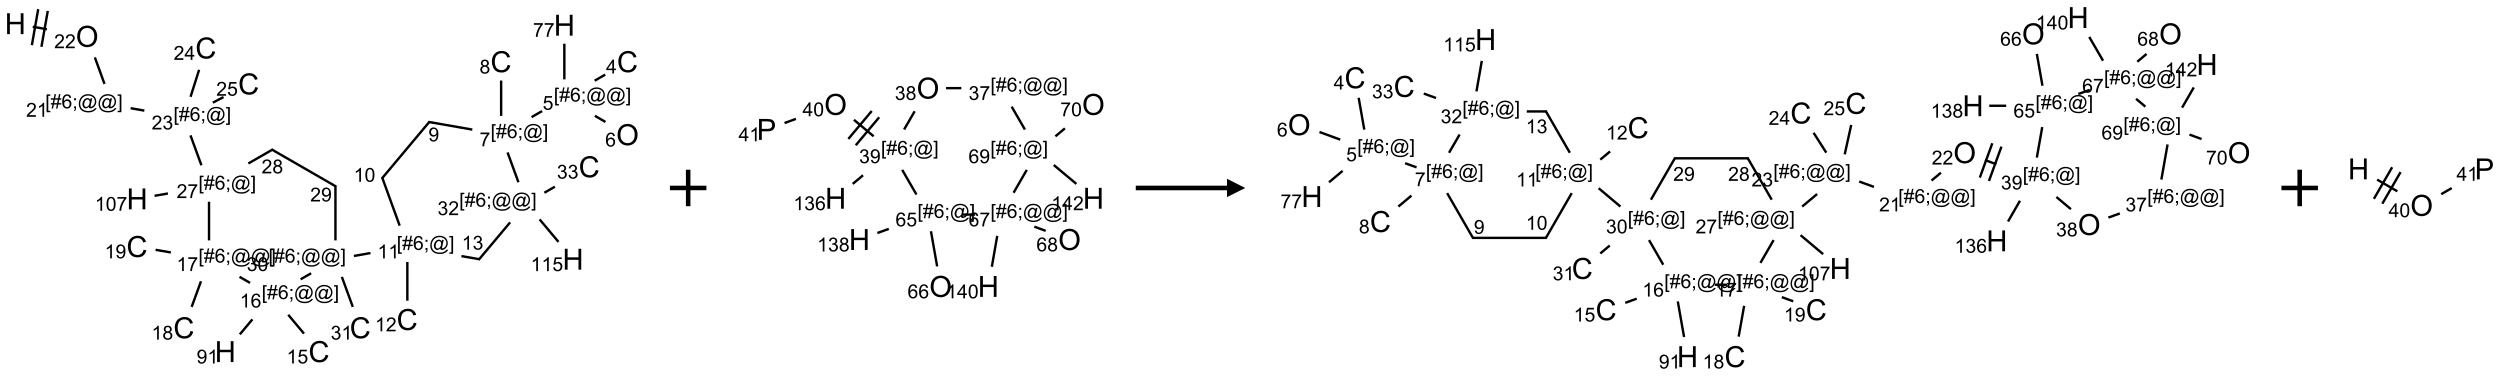 <?xml version="1.0" encoding="UTF-8"?>
<svg xmlns="http://www.w3.org/2000/svg" xmlns:xlink="http://www.w3.org/1999/xlink" width="1370" height="206" viewBox="0 0 1370 206">
<defs>
<g>
<g id="glyph-0-0">
<path d="M 2 0 L 2 -10 L 10 -10 L 10 0 Z M 2.25 -0.25 L 9.75 -0.25 L 9.75 -9.75 L 2.25 -9.75 Z M 2.25 -0.25 "/>
</g>
<g id="glyph-0-1">
<path d="M 1.281 0 L 1.281 -11.453 L 2.797 -11.453 L 2.797 -6.75 L 8.75 -6.75 L 8.75 -11.453 L 10.266 -11.453 L 10.266 0 L 8.75 0 L 8.75 -5.398 L 2.797 -5.398 L 2.797 0 Z M 1.281 0 "/>
</g>
<g id="glyph-0-2">
<path d="M 0.773 -5.578 C 0.773 -7.48 1.285 -8.969 2.305 -10.043 C 3.324 -11.117 4.645 -11.656 6.258 -11.656 C 7.316 -11.656 8.27 -11.402 9.117 -10.898 C 9.965 -10.395 10.613 -9.688 11.059 -8.785 C 11.504 -7.883 11.727 -6.855 11.727 -5.711 C 11.727 -4.551 11.492 -3.512 11.023 -2.594 C 10.555 -1.676 9.891 -0.984 9.031 -0.512 C 8.172 -0.039 7.246 0.195 6.25 0.195 C 5.172 0.195 4.207 -0.066 3.359 -0.586 C 2.512 -1.105 1.867 -1.816 1.43 -2.719 C 0.992 -3.621 0.773 -4.574 0.773 -5.578 Z M 2.336 -5.555 C 2.336 -4.176 2.707 -3.086 3.449 -2.293 C 4.191 -1.5 5.121 -1.102 6.242 -1.102 C 7.383 -1.102 8.32 -1.504 9.059 -2.305 C 9.797 -3.105 10.164 -4.246 10.164 -5.719 C 10.164 -6.652 10.008 -7.465 9.691 -8.16 C 9.375 -8.855 8.914 -9.395 8.309 -9.777 C 7.703 -10.16 7.02 -10.352 6.266 -10.352 C 5.191 -10.352 4.27 -9.984 3.496 -9.246 C 2.723 -8.508 2.336 -7.277 2.336 -5.555 Z M 2.336 -5.555 "/>
</g>
<g id="glyph-0-3">
<path d="M 9.406 -4.016 L 10.922 -3.633 C 10.605 -2.387 10.031 -1.438 9.207 -0.785 C 8.383 -0.133 7.371 0.195 6.18 0.195 C 4.945 0.195 3.941 -0.055 3.168 -0.559 C 2.395 -1.062 1.805 -1.789 1.402 -2.742 C 1 -3.695 0.797 -4.719 0.797 -5.812 C 0.797 -7.004 1.023 -8.047 1.48 -8.934 C 1.938 -9.82 2.586 -10.496 3.426 -10.957 C 4.266 -11.418 5.191 -11.648 6.203 -11.648 C 7.348 -11.648 8.312 -11.355 9.094 -10.773 C 9.875 -10.191 10.418 -9.371 10.727 -8.312 L 9.234 -7.961 C 8.969 -8.793 8.582 -9.402 8.078 -9.781 C 7.574 -10.16 6.938 -10.352 6.172 -10.352 C 5.293 -10.352 4.555 -10.141 3.965 -9.719 C 3.375 -9.297 2.957 -8.73 2.719 -8.02 C 2.48 -7.309 2.359 -6.574 2.359 -5.82 C 2.359 -4.848 2.5 -3.996 2.785 -3.27 C 3.07 -2.543 3.512 -2 4.109 -1.641 C 4.707 -1.281 5.355 -1.102 6.055 -1.102 C 6.902 -1.102 7.621 -1.348 8.211 -1.836 C 8.801 -2.324 9.199 -3.051 9.406 -4.016 Z M 9.406 -4.016 "/>
</g>
<g id="glyph-0-4">
<path d="M 1.234 0 L 1.234 -11.453 L 5.555 -11.453 C 6.316 -11.453 6.895 -11.418 7.297 -11.344 C 7.859 -11.25 8.332 -11.07 8.711 -10.809 C 9.09 -10.547 9.398 -10.176 9.629 -9.703 C 9.859 -9.23 9.977 -8.707 9.977 -8.141 C 9.977 -7.168 9.668 -6.344 9.047 -5.668 C 8.426 -4.992 7.309 -4.656 5.688 -4.656 L 2.75 -4.656 L 2.75 0 Z M 2.75 -6.008 L 5.711 -6.008 C 6.691 -6.008 7.387 -6.191 7.797 -6.555 C 8.207 -6.918 8.414 -7.434 8.414 -8.094 C 8.414 -8.574 8.293 -8.984 8.051 -9.324 C 7.809 -9.664 7.488 -9.891 7.094 -10 C 6.84 -10.066 6.367 -10.102 5.68 -10.102 L 2.75 -10.102 Z M 2.75 -6.008 "/>
</g>
<g id="glyph-1-0">
<path d="M 1.332 0 L 1.332 -6.668 L 6.668 -6.668 L 6.668 0 Z M 1.5 -0.168 L 6.5 -0.168 L 6.5 -6.5 L 1.5 -6.5 Z M 1.5 -0.168 "/>
</g>
<g id="glyph-1-1">
<path d="M 5.371 -0.902 L 5.371 0 L 0.324 0 C 0.316 -0.227 0.352 -0.441 0.434 -0.652 C 0.562 -0.996 0.766 -1.332 1.051 -1.668 C 1.332 -2 1.742 -2.387 2.277 -2.824 C 3.105 -3.504 3.668 -4.043 3.957 -4.441 C 4.25 -4.84 4.395 -5.215 4.395 -5.566 C 4.395 -5.938 4.262 -6.254 3.996 -6.508 C 3.73 -6.762 3.387 -6.891 2.957 -6.891 C 2.508 -6.891 2.145 -6.754 1.875 -6.484 C 1.605 -6.215 1.469 -5.84 1.465 -5.359 L 0.5 -5.457 C 0.566 -6.176 0.812 -6.727 1.246 -7.102 C 1.676 -7.477 2.254 -7.668 2.98 -7.668 C 3.711 -7.668 4.293 -7.465 4.719 -7.059 C 5.145 -6.652 5.359 -6.148 5.359 -5.547 C 5.359 -5.242 5.297 -4.941 5.172 -4.645 C 5.047 -4.352 4.84 -4.039 4.551 -3.715 C 4.262 -3.387 3.777 -2.938 3.105 -2.371 C 2.543 -1.898 2.18 -1.578 2.02 -1.41 C 1.859 -1.242 1.73 -1.07 1.625 -0.902 Z M 5.371 -0.902 "/>
</g>
<g id="glyph-1-2">
<path d="M 0.723 2.121 L 0.723 -7.637 L 2.793 -7.637 L 2.793 -6.859 L 1.66 -6.859 L 1.66 1.344 L 2.793 1.344 L 2.793 2.121 Z M 0.723 2.121 "/>
</g>
<g id="glyph-1-3">
<path d="M 0.535 0.129 L 0.988 -2.09 L 0.109 -2.09 L 0.109 -2.863 L 1.145 -2.863 L 1.531 -4.754 L 0.109 -4.754 L 0.109 -5.531 L 1.688 -5.531 L 2.141 -7.766 L 2.922 -7.766 L 2.469 -5.531 L 4.109 -5.531 L 4.562 -7.766 L 5.348 -7.766 L 4.895 -5.531 L 5.797 -5.531 L 5.797 -4.754 L 4.738 -4.754 L 4.348 -2.863 L 5.797 -2.863 L 5.797 -2.09 L 4.191 -2.09 L 3.738 0.129 L 2.957 0.129 L 3.406 -2.09 L 1.77 -2.09 L 1.316 0.129 Z M 1.926 -2.863 L 3.562 -2.863 L 3.953 -4.754 L 2.312 -4.754 Z M 1.926 -2.863 "/>
</g>
<g id="glyph-1-4">
<path d="M 5.309 -5.766 L 4.375 -5.691 C 4.293 -6.059 4.172 -6.328 4.02 -6.496 C 3.766 -6.762 3.453 -6.895 3.082 -6.895 C 2.785 -6.895 2.523 -6.812 2.297 -6.645 C 2 -6.43 1.77 -6.117 1.598 -5.703 C 1.43 -5.289 1.34 -4.703 1.332 -3.938 C 1.559 -4.281 1.836 -4.535 2.16 -4.703 C 2.488 -4.871 2.828 -4.953 3.188 -4.953 C 3.812 -4.953 4.344 -4.723 4.785 -4.262 C 5.223 -3.801 5.441 -3.207 5.441 -2.48 C 5.441 -2 5.34 -1.555 5.133 -1.145 C 4.926 -0.73 4.641 -0.418 4.281 -0.199 C 3.922 0.02 3.512 0.129 3.051 0.129 C 2.27 0.129 1.633 -0.156 1.141 -0.73 C 0.648 -1.305 0.402 -2.254 0.402 -3.574 C 0.402 -5.051 0.672 -6.121 1.219 -6.793 C 1.695 -7.375 2.336 -7.668 3.141 -7.668 C 3.742 -7.668 4.234 -7.5 4.617 -7.16 C 5 -6.824 5.23 -6.359 5.309 -5.766 Z M 1.48 -2.473 C 1.48 -2.152 1.547 -1.844 1.684 -1.547 C 1.82 -1.25 2.016 -1.027 2.262 -0.871 C 2.508 -0.719 2.766 -0.641 3.035 -0.641 C 3.434 -0.641 3.773 -0.801 4.059 -1.121 C 4.344 -1.441 4.484 -1.875 4.484 -2.422 C 4.484 -2.949 4.344 -3.367 4.062 -3.668 C 3.781 -3.973 3.426 -4.125 3 -4.125 C 2.578 -4.125 2.219 -3.973 1.922 -3.668 C 1.625 -3.363 1.48 -2.969 1.48 -2.473 Z M 1.48 -2.473 "/>
</g>
<g id="glyph-1-5">
<path d="M 0.949 -4.465 L 0.949 -5.531 L 2.016 -5.531 L 2.016 -4.465 Z M 0.949 0 L 0.949 -1.066 L 2.016 -1.066 L 2.016 0 C 2.016 0.391 1.945 0.711 1.809 0.949 C 1.668 1.191 1.449 1.379 1.145 1.512 L 0.887 1.109 C 1.082 1.023 1.23 0.895 1.324 0.727 C 1.418 0.559 1.469 0.316 1.48 0 Z M 0.949 0 "/>
</g>
<g id="glyph-1-6">
<path d="M 6.047 -0.848 C 5.82 -0.59 5.57 -0.379 5.289 -0.223 C 5.008 -0.062 4.73 0.016 4.449 0.016 C 4.141 0.016 3.84 -0.074 3.547 -0.254 C 3.254 -0.434 3.02 -0.715 2.836 -1.09 C 2.652 -1.465 2.562 -1.875 2.562 -2.324 C 2.562 -2.875 2.703 -3.43 2.988 -3.98 C 3.27 -4.535 3.621 -4.953 4.043 -5.23 C 4.461 -5.508 4.871 -5.645 5.266 -5.645 C 5.566 -5.645 5.855 -5.566 6.129 -5.41 C 6.402 -5.25 6.641 -5.012 6.84 -4.688 L 7.016 -5.496 L 7.949 -5.496 L 7.199 -2 C 7.094 -1.516 7.043 -1.246 7.043 -1.191 C 7.043 -1.098 7.078 -1.02 7.148 -0.949 C 7.219 -0.883 7.305 -0.848 7.406 -0.848 C 7.59 -0.848 7.832 -0.953 8.129 -1.168 C 8.527 -1.445 8.84 -1.816 9.07 -2.285 C 9.301 -2.75 9.418 -3.234 9.418 -3.73 C 9.418 -4.309 9.27 -4.852 8.973 -5.355 C 8.676 -5.859 8.23 -6.262 7.645 -6.562 C 7.055 -6.863 6.406 -7.016 5.691 -7.016 C 4.879 -7.016 4.137 -6.824 3.465 -6.445 C 2.793 -6.066 2.273 -5.52 1.902 -4.809 C 1.535 -4.098 1.348 -3.34 1.348 -2.527 C 1.348 -1.676 1.535 -0.941 1.902 -0.328 C 2.273 0.285 2.809 0.742 3.508 1.035 C 4.207 1.328 4.984 1.473 5.832 1.473 C 6.742 1.473 7.504 1.32 8.121 1.016 C 8.734 0.711 9.195 0.34 9.5 -0.098 L 10.441 -0.098 C 10.266 0.266 9.961 0.637 9.531 1.016 C 9.102 1.395 8.59 1.695 7.996 1.914 C 7.402 2.133 6.688 2.246 5.848 2.246 C 5.078 2.246 4.367 2.145 3.715 1.949 C 3.066 1.75 2.512 1.453 2.051 1.055 C 1.594 0.656 1.25 0.199 1.016 -0.316 C 0.723 -0.973 0.578 -1.684 0.578 -2.441 C 0.578 -3.289 0.75 -4.098 1.098 -4.863 C 1.523 -5.805 2.125 -6.527 2.902 -7.027 C 3.684 -7.527 4.629 -7.777 5.738 -7.777 C 6.602 -7.777 7.375 -7.602 8.059 -7.246 C 8.746 -6.895 9.285 -6.371 9.684 -5.672 C 10.02 -5.07 10.188 -4.418 10.188 -3.715 C 10.188 -2.707 9.832 -1.812 9.125 -1.031 C 8.492 -0.328 7.801 0.02 7.051 0.02 C 6.812 0.02 6.617 -0.016 6.473 -0.09 C 6.324 -0.16 6.215 -0.266 6.145 -0.402 C 6.102 -0.488 6.066 -0.637 6.047 -0.848 Z M 3.527 -2.262 C 3.527 -1.785 3.641 -1.414 3.863 -1.152 C 4.09 -0.887 4.348 -0.754 4.641 -0.754 C 4.836 -0.754 5.039 -0.812 5.254 -0.93 C 5.469 -1.047 5.676 -1.219 5.871 -1.449 C 6.066 -1.676 6.23 -1.969 6.355 -2.32 C 6.48 -2.672 6.543 -3.027 6.543 -3.379 C 6.543 -3.852 6.426 -4.219 6.191 -4.48 C 5.957 -4.738 5.672 -4.871 5.332 -4.871 C 5.109 -4.871 4.902 -4.812 4.707 -4.699 C 4.512 -4.586 4.32 -4.406 4.137 -4.156 C 3.953 -3.906 3.805 -3.602 3.691 -3.246 C 3.582 -2.887 3.527 -2.559 3.527 -2.262 Z M 3.527 -2.262 "/>
</g>
<g id="glyph-1-7">
<path d="M 2.27 2.121 L 0.203 2.121 L 0.203 1.344 L 1.332 1.344 L 1.332 -6.859 L 0.203 -6.859 L 0.203 -7.637 L 2.27 -7.637 Z M 2.27 2.121 "/>
</g>
<g id="glyph-1-8">
<path d="M 3.973 0 L 3.035 0 L 3.035 -5.973 C 2.809 -5.758 2.516 -5.543 2.148 -5.328 C 1.781 -5.113 1.453 -4.953 1.16 -4.844 L 1.16 -5.75 C 1.684 -5.996 2.145 -6.297 2.535 -6.645 C 2.93 -6.996 3.207 -7.336 3.371 -7.668 L 3.973 -7.668 Z M 3.973 0 "/>
</g>
<g id="glyph-1-9">
<path d="M 0.449 -2.016 L 1.387 -2.141 C 1.492 -1.609 1.676 -1.227 1.934 -0.992 C 2.191 -0.758 2.508 -0.641 2.879 -0.641 C 3.32 -0.641 3.695 -0.793 3.996 -1.098 C 4.301 -1.402 4.453 -1.781 4.453 -2.234 C 4.453 -2.664 4.312 -3.02 4.031 -3.301 C 3.75 -3.578 3.391 -3.719 2.957 -3.719 C 2.781 -3.719 2.562 -3.684 2.297 -3.613 L 2.402 -4.438 C 2.465 -4.43 2.516 -4.426 2.551 -4.426 C 2.949 -4.426 3.312 -4.531 3.629 -4.738 C 3.949 -4.949 4.109 -5.27 4.109 -5.703 C 4.109 -6.047 3.992 -6.332 3.762 -6.559 C 3.527 -6.785 3.227 -6.895 2.859 -6.895 C 2.496 -6.895 2.191 -6.781 1.949 -6.551 C 1.707 -6.324 1.547 -5.98 1.48 -5.52 L 0.543 -5.688 C 0.656 -6.316 0.918 -6.805 1.324 -7.148 C 1.73 -7.492 2.234 -7.668 2.84 -7.668 C 3.254 -7.668 3.641 -7.578 3.988 -7.398 C 4.34 -7.219 4.609 -6.977 4.793 -6.668 C 4.98 -6.359 5.074 -6.031 5.074 -5.684 C 5.074 -5.352 4.984 -5.051 4.809 -4.781 C 4.629 -4.512 4.367 -4.297 4.02 -4.137 C 4.473 -4.031 4.824 -3.816 5.074 -3.488 C 5.324 -3.16 5.449 -2.75 5.449 -2.254 C 5.449 -1.59 5.203 -1.023 4.719 -0.559 C 4.234 -0.098 3.617 0.137 2.875 0.137 C 2.203 0.137 1.648 -0.062 1.207 -0.465 C 0.762 -0.863 0.512 -1.379 0.449 -2.016 Z M 0.449 -2.016 "/>
</g>
<g id="glyph-1-10">
<path d="M 0.504 -6.637 L 0.504 -7.535 L 5.449 -7.535 L 5.449 -6.809 C 4.961 -6.289 4.48 -5.602 4.004 -4.746 C 3.527 -3.887 3.156 -3.004 2.895 -2.098 C 2.707 -1.461 2.59 -0.762 2.535 0 L 1.574 0 C 1.582 -0.602 1.703 -1.328 1.926 -2.176 C 2.152 -3.027 2.477 -3.848 2.898 -4.637 C 3.32 -5.426 3.77 -6.094 4.246 -6.637 Z M 0.504 -6.637 "/>
</g>
<g id="glyph-1-11">
<path d="M 0.582 -1.766 L 1.484 -1.848 C 1.562 -1.426 1.707 -1.117 1.922 -0.926 C 2.137 -0.734 2.414 -0.641 2.75 -0.641 C 3.039 -0.641 3.289 -0.707 3.508 -0.84 C 3.727 -0.973 3.902 -1.148 4.043 -1.367 C 4.18 -1.586 4.297 -1.887 4.391 -2.262 C 4.484 -2.637 4.531 -3.016 4.531 -3.406 C 4.531 -3.449 4.531 -3.512 4.527 -3.594 C 4.34 -3.297 4.082 -3.055 3.758 -2.867 C 3.434 -2.68 3.082 -2.59 2.703 -2.59 C 2.07 -2.59 1.535 -2.816 1.098 -3.277 C 0.66 -3.734 0.441 -4.34 0.441 -5.09 C 0.441 -5.863 0.672 -6.484 1.129 -6.957 C 1.586 -7.43 2.156 -7.668 2.844 -7.668 C 3.34 -7.668 3.793 -7.531 4.207 -7.266 C 4.617 -7 4.93 -6.617 5.145 -6.121 C 5.355 -5.629 5.465 -4.91 5.465 -3.973 C 5.465 -2.996 5.359 -2.223 5.145 -1.645 C 4.934 -1.066 4.617 -0.625 4.199 -0.324 C 3.781 -0.02 3.293 0.129 2.73 0.129 C 2.133 0.129 1.645 -0.035 1.266 -0.367 C 0.887 -0.699 0.66 -1.164 0.582 -1.766 Z M 4.422 -5.137 C 4.422 -5.676 4.277 -6.102 3.992 -6.418 C 3.707 -6.734 3.359 -6.891 2.957 -6.891 C 2.543 -6.891 2.18 -6.719 1.871 -6.379 C 1.562 -6.039 1.406 -5.598 1.406 -5.059 C 1.406 -4.57 1.555 -4.176 1.848 -3.871 C 2.141 -3.566 2.5 -3.418 2.934 -3.418 C 3.367 -3.418 3.723 -3.57 4.004 -3.871 C 4.281 -4.176 4.422 -4.598 4.422 -5.137 Z M 4.422 -5.137 "/>
</g>
<g id="glyph-1-12">
<path d="M 1.887 -4.141 C 1.496 -4.281 1.207 -4.484 1.02 -4.75 C 0.832 -5.016 0.738 -5.328 0.738 -5.699 C 0.738 -6.254 0.938 -6.719 1.34 -7.098 C 1.738 -7.477 2.27 -7.668 2.934 -7.668 C 3.598 -7.668 4.137 -7.473 4.543 -7.086 C 4.949 -6.699 5.152 -6.227 5.152 -5.672 C 5.152 -5.316 5.059 -5.008 4.871 -4.746 C 4.688 -4.484 4.406 -4.281 4.027 -4.141 C 4.496 -3.988 4.852 -3.742 5.098 -3.402 C 5.34 -3.062 5.465 -2.656 5.465 -2.184 C 5.465 -1.531 5.234 -0.98 4.77 -0.535 C 4.309 -0.09 3.703 0.129 2.949 0.129 C 2.195 0.129 1.586 -0.094 1.125 -0.539 C 0.664 -0.984 0.434 -1.543 0.434 -2.207 C 0.434 -2.703 0.559 -3.121 0.809 -3.457 C 1.062 -3.793 1.422 -4.02 1.887 -4.141 Z M 1.699 -5.73 C 1.699 -5.367 1.812 -5.074 2.047 -4.844 C 2.281 -4.613 2.582 -4.5 2.953 -4.5 C 3.312 -4.5 3.609 -4.613 3.84 -4.84 C 4.07 -5.066 4.188 -5.348 4.188 -5.676 C 4.188 -6.02 4.07 -6.309 3.832 -6.543 C 3.594 -6.777 3.297 -6.895 2.941 -6.895 C 2.586 -6.895 2.289 -6.781 2.051 -6.551 C 1.816 -6.324 1.699 -6.047 1.699 -5.73 Z M 1.395 -2.203 C 1.395 -1.938 1.461 -1.676 1.586 -1.426 C 1.711 -1.176 1.902 -0.984 2.152 -0.848 C 2.402 -0.711 2.672 -0.641 2.957 -0.641 C 3.406 -0.641 3.777 -0.785 4.066 -1.074 C 4.359 -1.363 4.504 -1.727 4.504 -2.172 C 4.504 -2.625 4.355 -2.996 4.055 -3.293 C 3.754 -3.586 3.379 -3.734 2.926 -3.734 C 2.484 -3.734 2.121 -3.59 1.832 -3.297 C 1.543 -3.004 1.395 -2.641 1.395 -2.203 Z M 1.395 -2.203 "/>
</g>
<g id="glyph-1-13">
<path d="M 0.441 -2 L 1.426 -2.082 C 1.5 -1.605 1.668 -1.242 1.934 -1.004 C 2.199 -0.762 2.52 -0.641 2.895 -0.641 C 3.348 -0.641 3.73 -0.812 4.043 -1.152 C 4.355 -1.492 4.512 -1.941 4.512 -2.504 C 4.512 -3.039 4.359 -3.461 4.059 -3.77 C 3.758 -4.078 3.367 -4.234 2.879 -4.234 C 2.578 -4.234 2.305 -4.164 2.062 -4.027 C 1.82 -3.891 1.629 -3.715 1.488 -3.496 L 0.609 -3.609 L 1.348 -7.531 L 5.145 -7.531 L 5.145 -6.637 L 2.098 -6.637 L 1.688 -4.582 C 2.145 -4.902 2.625 -5.062 3.129 -5.062 C 3.797 -5.062 4.359 -4.832 4.816 -4.371 C 5.277 -3.91 5.504 -3.312 5.504 -2.59 C 5.504 -1.898 5.305 -1.301 4.902 -0.797 C 4.41 -0.18 3.742 0.129 2.895 0.129 C 2.199 0.129 1.633 -0.062 1.195 -0.453 C 0.758 -0.844 0.504 -1.359 0.441 -2 Z M 0.441 -2 "/>
</g>
<g id="glyph-1-14">
<path d="M 0.441 -3.766 C 0.441 -4.668 0.535 -5.395 0.723 -5.945 C 0.906 -6.496 1.184 -6.922 1.551 -7.219 C 1.918 -7.516 2.375 -7.668 2.934 -7.668 C 3.344 -7.668 3.703 -7.586 4.012 -7.418 C 4.32 -7.254 4.574 -7.016 4.777 -6.707 C 4.977 -6.395 5.137 -6.016 5.25 -5.57 C 5.363 -5.125 5.422 -4.523 5.422 -3.766 C 5.422 -2.871 5.328 -2.148 5.145 -1.598 C 4.961 -1.047 4.688 -0.621 4.32 -0.32 C 3.953 -0.02 3.492 0.129 2.934 0.129 C 2.195 0.129 1.617 -0.133 1.199 -0.66 C 0.695 -1.297 0.441 -2.332 0.441 -3.766 Z M 1.406 -3.766 C 1.406 -2.512 1.555 -1.68 1.848 -1.262 C 2.141 -0.848 2.5 -0.641 2.934 -0.641 C 3.363 -0.641 3.727 -0.848 4.02 -1.266 C 4.312 -1.684 4.457 -2.516 4.457 -3.766 C 4.457 -5.023 4.312 -5.859 4.02 -6.27 C 3.727 -6.684 3.359 -6.891 2.922 -6.891 C 2.492 -6.891 2.148 -6.707 1.891 -6.344 C 1.566 -5.879 1.406 -5.02 1.406 -3.766 Z M 1.406 -3.766 "/>
</g>
<g id="glyph-1-15">
<path d="M 3.449 0 L 3.449 -1.828 L 0.137 -1.828 L 0.137 -2.688 L 3.621 -7.637 L 4.387 -7.637 L 4.387 -2.688 L 5.418 -2.688 L 5.418 -1.828 L 4.387 -1.828 L 4.387 0 Z M 3.449 -2.688 L 3.449 -6.129 L 1.059 -2.688 Z M 3.449 -2.688 "/>
</g>
</g>
</defs>
<path fill="none" stroke-width="0.033" stroke-linecap="butt" stroke-linejoin="miter" stroke="rgb(0%, 0%, 0%)" stroke-opacity="1" stroke-miterlimit="10" d="M 0.239 0.042 L 0.433 0.076 " transform="matrix(40, 0, 0, 40, 8.383, 12.982)"/>
<path fill="none" stroke-width="0.033" stroke-linecap="butt" stroke-linejoin="miter" stroke="rgb(0%, 0%, 0%)" stroke-opacity="1" stroke-miterlimit="10" d="M 0.358 0.317 L 0.445 -0.175 " transform="matrix(40, 0, 0, 40, 8.383, 12.982)"/>
<path fill="none" stroke-width="0.033" stroke-linecap="butt" stroke-linejoin="miter" stroke="rgb(0%, 0%, 0%)" stroke-opacity="1" stroke-miterlimit="10" d="M 0.227 0.294 L 0.314 -0.199 " transform="matrix(40, 0, 0, 40, 8.383, 12.982)"/>
<path fill="none" stroke-width="0.033" stroke-linecap="butt" stroke-linejoin="miter" stroke="rgb(0%, 0%, 0%)" stroke-opacity="1" stroke-miterlimit="10" d="M 1.09 0.462 L 1.222 0.825 " transform="matrix(40, 0, 0, 40, 8.383, 12.982)"/>
<path fill="none" stroke-width="0.033" stroke-linecap="butt" stroke-linejoin="miter" stroke="rgb(0%, 0%, 0%)" stroke-opacity="1" stroke-miterlimit="10" d="M 1.58 1.158 L 1.768 1.191 " transform="matrix(40, 0, 0, 40, 8.383, 12.982)"/>
<path fill="none" stroke-width="0.033" stroke-linecap="butt" stroke-linejoin="miter" stroke="rgb(0%, 0%, 0%)" stroke-opacity="1" stroke-miterlimit="10" d="M 2.4 1.53 L 2.55 1.94 " transform="matrix(40, 0, 0, 40, 8.383, 12.982)"/>
<path fill="none" stroke-width="0.033" stroke-linecap="butt" stroke-linejoin="miter" stroke="rgb(0%, 0%, 0%)" stroke-opacity="1" stroke-miterlimit="10" d="M 2.654 2.439 L 2.654 2.969 " transform="matrix(40, 0, 0, 40, 8.383, 12.982)"/>
<path fill="none" stroke-width="0.033" stroke-linecap="butt" stroke-linejoin="miter" stroke="rgb(0%, 0%, 0%)" stroke-opacity="1" stroke-miterlimit="10" d="M 2.131 3.134 L 1.922 3.098 " transform="matrix(40, 0, 0, 40, 8.383, 12.982)"/>
<path fill="none" stroke-width="0.033" stroke-linecap="butt" stroke-linejoin="miter" stroke="rgb(0%, 0%, 0%)" stroke-opacity="1" stroke-miterlimit="10" d="M 2.544 3.529 L 2.416 3.88 " transform="matrix(40, 0, 0, 40, 8.383, 12.982)"/>
<path fill="none" stroke-width="0.033" stroke-linecap="butt" stroke-linejoin="miter" stroke="rgb(0%, 0%, 0%)" stroke-opacity="1" stroke-miterlimit="10" d="M 3.072 3.468 L 3.216 3.551 " transform="matrix(40, 0, 0, 40, 8.383, 12.982)"/>
<path fill="none" stroke-width="0.033" stroke-linecap="butt" stroke-linejoin="miter" stroke="rgb(0%, 0%, 0%)" stroke-opacity="1" stroke-miterlimit="10" d="M 3.248 4.051 L 3.076 4.256 " transform="matrix(40, 0, 0, 40, 8.383, 12.982)"/>
<path fill="none" stroke-width="0.033" stroke-linecap="butt" stroke-linejoin="miter" stroke="rgb(0%, 0%, 0%)" stroke-opacity="1" stroke-miterlimit="10" d="M 3.739 3.988 L 3.955 4.246 " transform="matrix(40, 0, 0, 40, 8.383, 12.982)"/>
<path fill="none" stroke-width="0.033" stroke-linecap="butt" stroke-linejoin="miter" stroke="rgb(0%, 0%, 0%)" stroke-opacity="1" stroke-miterlimit="10" d="M 3.909 3.502 L 4.053 3.419 " transform="matrix(40, 0, 0, 40, 8.383, 12.982)"/>
<path fill="none" stroke-width="0.033" stroke-linecap="butt" stroke-linejoin="miter" stroke="rgb(0%, 0%, 0%)" stroke-opacity="1" stroke-miterlimit="10" d="M 4.639 3.182 L 4.866 3.142 " transform="matrix(40, 0, 0, 40, 8.383, 12.982)"/>
<path fill="none" stroke-width="0.033" stroke-linecap="butt" stroke-linejoin="miter" stroke="rgb(0%, 0%, 0%)" stroke-opacity="1" stroke-miterlimit="10" d="M 6.112 3.184 L 6.365 3.228 " transform="matrix(40, 0, 0, 40, 8.383, 12.982)"/>
<path fill="none" stroke-width="0.033" stroke-linecap="butt" stroke-linejoin="miter" stroke="rgb(0%, 0%, 0%)" stroke-opacity="1" stroke-miterlimit="10" d="M 6.349 3.234 L 6.779 2.722 " transform="matrix(40, 0, 0, 40, 8.383, 12.982)"/>
<path fill="none" stroke-width="0.033" stroke-linecap="butt" stroke-linejoin="miter" stroke="rgb(0%, 0%, 0%)" stroke-opacity="1" stroke-miterlimit="10" d="M 6.893 2.172 L 6.744 1.764 " transform="matrix(40, 0, 0, 40, 8.383, 12.982)"/>
<path fill="none" stroke-width="0.033" stroke-linecap="butt" stroke-linejoin="miter" stroke="rgb(0%, 0%, 0%)" stroke-opacity="1" stroke-miterlimit="10" d="M 6.261 1.451 L 5.662 1.346 " transform="matrix(40, 0, 0, 40, 8.383, 12.982)"/>
<path fill="none" stroke-width="0.033" stroke-linecap="butt" stroke-linejoin="miter" stroke="rgb(0%, 0%, 0%)" stroke-opacity="1" stroke-miterlimit="10" d="M 5.677 1.34 L 5.022 2.121 " transform="matrix(40, 0, 0, 40, 8.383, 12.982)"/>
<path fill="none" stroke-width="0.033" stroke-linecap="butt" stroke-linejoin="miter" stroke="rgb(0%, 0%, 0%)" stroke-opacity="1" stroke-miterlimit="10" d="M 5.025 2.104 L 5.266 2.767 " transform="matrix(40, 0, 0, 40, 8.383, 12.982)"/>
<path fill="none" stroke-width="0.033" stroke-linecap="butt" stroke-linejoin="miter" stroke="rgb(0%, 0%, 0%)" stroke-opacity="1" stroke-miterlimit="10" d="M 6.656 1.263 L 6.656 0.779 " transform="matrix(40, 0, 0, 40, 8.383, 12.982)"/>
<path fill="none" stroke-width="0.033" stroke-linecap="butt" stroke-linejoin="miter" stroke="rgb(0%, 0%, 0%)" stroke-opacity="1" stroke-miterlimit="10" d="M 7.073 1.28 L 7.217 1.197 " transform="matrix(40, 0, 0, 40, 8.383, 12.982)"/>
<path fill="none" stroke-width="0.033" stroke-linecap="butt" stroke-linejoin="miter" stroke="rgb(0%, 0%, 0%)" stroke-opacity="1" stroke-miterlimit="10" d="M 7.94 1.262 L 8.085 1.346 " transform="matrix(40, 0, 0, 40, 8.383, 12.982)"/>
<path fill="none" stroke-width="0.033" stroke-linecap="butt" stroke-linejoin="miter" stroke="rgb(0%, 0%, 0%)" stroke-opacity="1" stroke-miterlimit="10" d="M 7.522 0.763 L 7.522 0.274 " transform="matrix(40, 0, 0, 40, 8.383, 12.982)"/>
<path fill="none" stroke-width="0.033" stroke-linecap="butt" stroke-linejoin="miter" stroke="rgb(0%, 0%, 0%)" stroke-opacity="1" stroke-miterlimit="10" d="M 7.937 0.781 L 8.082 0.698 " transform="matrix(40, 0, 0, 40, 8.383, 12.982)"/>
<path fill="none" stroke-width="0.033" stroke-linecap="butt" stroke-linejoin="miter" stroke="rgb(0%, 0%, 0%)" stroke-opacity="1" stroke-miterlimit="10" d="M 7.248 2.316 L 7.392 2.233 " transform="matrix(40, 0, 0, 40, 8.383, 12.982)"/>
<path fill="none" stroke-width="0.033" stroke-linecap="butt" stroke-linejoin="miter" stroke="rgb(0%, 0%, 0%)" stroke-opacity="1" stroke-miterlimit="10" d="M 7.183 2.681 L 7.442 2.99 " transform="matrix(40, 0, 0, 40, 8.383, 12.982)"/>
<path fill="none" stroke-width="0.033" stroke-linecap="butt" stroke-linejoin="miter" stroke="rgb(0%, 0%, 0%)" stroke-opacity="1" stroke-miterlimit="10" d="M 5.371 3.265 L 5.371 3.795 " transform="matrix(40, 0, 0, 40, 8.383, 12.982)"/>
<path fill="none" stroke-width="0.033" stroke-linecap="butt" stroke-linejoin="miter" stroke="rgb(0%, 0%, 0%)" stroke-opacity="1" stroke-miterlimit="10" d="M 4.474 3.469 L 4.624 3.88 " transform="matrix(40, 0, 0, 40, 8.383, 12.982)"/>
<path fill="none" stroke-width="0.033" stroke-linecap="butt" stroke-linejoin="miter" stroke="rgb(0%, 0%, 0%)" stroke-opacity="1" stroke-miterlimit="10" d="M 4.386 2.969 L 4.386 2.217 " transform="matrix(40, 0, 0, 40, 8.383, 12.982)"/>
<path fill="none" stroke-width="0.033" stroke-linecap="butt" stroke-linejoin="miter" stroke="rgb(0%, 0%, 0%)" stroke-opacity="1" stroke-miterlimit="10" d="M 4.394 2.231 L 3.511 1.722 " transform="matrix(40, 0, 0, 40, 8.383, 12.982)"/>
<path fill="none" stroke-width="0.033" stroke-linecap="butt" stroke-linejoin="miter" stroke="rgb(0%, 0%, 0%)" stroke-opacity="1" stroke-miterlimit="10" d="M 3.528 1.722 L 3.193 1.915 " transform="matrix(40, 0, 0, 40, 8.383, 12.982)"/>
<path fill="none" stroke-width="0.033" stroke-linecap="butt" stroke-linejoin="miter" stroke="rgb(0%, 0%, 0%)" stroke-opacity="1" stroke-miterlimit="10" d="M 2.091 2.326 L 1.908 2.358 " transform="matrix(40, 0, 0, 40, 8.383, 12.982)"/>
<path fill="none" stroke-width="0.033" stroke-linecap="butt" stroke-linejoin="miter" stroke="rgb(0%, 0%, 0%)" stroke-opacity="1" stroke-miterlimit="10" d="M 2.401 1.002 L 2.518 0.632 " transform="matrix(40, 0, 0, 40, 8.383, 12.982)"/>
<path fill="none" stroke-width="0.033" stroke-linecap="butt" stroke-linejoin="miter" stroke="rgb(0%, 0%, 0%)" stroke-opacity="1" stroke-miterlimit="10" d="M 2.706 1.082 L 2.853 1.005 " transform="matrix(40, 0, 0, 40, 8.383, 12.982)"/>
<g fill="rgb(0%, 0%, 0%)" fill-opacity="1">
<use xlink:href="#glyph-0-1" x="2.609" y="18.711"/>
</g>
<g fill="rgb(0%, 0%, 0%)" fill-opacity="1">
<use xlink:href="#glyph-0-2" x="41.527" y="25.66"/>
</g>
<g fill="rgb(0%, 0%, 0%)" fill-opacity="1">
<use xlink:href="#glyph-1-1" x="29.664" y="26.41"/>
<use xlink:href="#glyph-1-1" x="35.596" y="26.41"/>
</g>
<g fill="rgb(0%, 0%, 0%)" fill-opacity="1">
<use xlink:href="#glyph-1-2" x="24.797" y="59.367"/>
<use xlink:href="#glyph-1-3" x="27.76" y="59.367"/>
<use xlink:href="#glyph-1-4" x="33.693" y="59.367"/>
<use xlink:href="#glyph-1-5" x="39.625" y="59.367"/>
<use xlink:href="#glyph-1-6" x="42.589" y="59.367"/>
<use xlink:href="#glyph-1-6" x="53.417" y="59.367"/>
<use xlink:href="#glyph-1-7" x="64.245" y="59.367"/>
</g>
<g fill="rgb(0%, 0%, 0%)" fill-opacity="1">
<use xlink:href="#glyph-1-1" x="14.285" y="63.996"/>
<use xlink:href="#glyph-1-8" x="20.217" y="63.996"/>
</g>
<g fill="rgb(0%, 0%, 0%)" fill-opacity="1">
<use xlink:href="#glyph-1-2" x="95.059" y="66.316"/>
<use xlink:href="#glyph-1-3" x="98.022" y="66.316"/>
<use xlink:href="#glyph-1-4" x="103.954" y="66.316"/>
<use xlink:href="#glyph-1-5" x="109.887" y="66.316"/>
<use xlink:href="#glyph-1-6" x="112.85" y="66.316"/>
<use xlink:href="#glyph-1-7" x="123.678" y="66.316"/>
</g>
<g fill="rgb(0%, 0%, 0%)" fill-opacity="1">
<use xlink:href="#glyph-1-1" x="83.074" y="70.941"/>
<use xlink:href="#glyph-1-9" x="89.007" y="70.941"/>
</g>
<g fill="rgb(0%, 0%, 0%)" fill-opacity="1">
<use xlink:href="#glyph-1-2" x="108.742" y="103.902"/>
<use xlink:href="#glyph-1-3" x="111.706" y="103.902"/>
<use xlink:href="#glyph-1-4" x="117.638" y="103.902"/>
<use xlink:href="#glyph-1-5" x="123.57" y="103.902"/>
<use xlink:href="#glyph-1-6" x="126.534" y="103.902"/>
<use xlink:href="#glyph-1-7" x="137.362" y="103.902"/>
</g>
<g fill="rgb(0%, 0%, 0%)" fill-opacity="1">
<use xlink:href="#glyph-1-1" x="96.754" y="108.531"/>
<use xlink:href="#glyph-1-10" x="102.686" y="108.531"/>
</g>
<g fill="rgb(0%, 0%, 0%)" fill-opacity="1">
<use xlink:href="#glyph-1-2" x="108.742" y="143.902"/>
<use xlink:href="#glyph-1-3" x="111.706" y="143.902"/>
<use xlink:href="#glyph-1-4" x="117.638" y="143.902"/>
<use xlink:href="#glyph-1-5" x="123.57" y="143.902"/>
<use xlink:href="#glyph-1-6" x="126.534" y="143.902"/>
<use xlink:href="#glyph-1-6" x="137.362" y="143.902"/>
<use xlink:href="#glyph-1-7" x="148.19" y="143.902"/>
</g>
<g fill="rgb(0%, 0%, 0%)" fill-opacity="1">
<use xlink:href="#glyph-1-8" x="96.75" y="148.531"/>
<use xlink:href="#glyph-1-10" x="102.682" y="148.531"/>
</g>
<g fill="rgb(0%, 0%, 0%)" fill-opacity="1">
<use xlink:href="#glyph-0-3" x="69.277" y="140.832"/>
</g>
<g fill="rgb(0%, 0%, 0%)" fill-opacity="1">
<use xlink:href="#glyph-1-8" x="57.344" y="141.586"/>
<use xlink:href="#glyph-1-11" x="63.276" y="141.586"/>
</g>
<g fill="rgb(0%, 0%, 0%)" fill-opacity="1">
<use xlink:href="#glyph-0-3" x="94.988" y="185.363"/>
</g>
<g fill="rgb(0%, 0%, 0%)" fill-opacity="1">
<use xlink:href="#glyph-1-8" x="83.055" y="186.117"/>
<use xlink:href="#glyph-1-12" x="88.987" y="186.117"/>
</g>
<g fill="rgb(0%, 0%, 0%)" fill-opacity="1">
<use xlink:href="#glyph-1-2" x="143.383" y="163.902"/>
<use xlink:href="#glyph-1-3" x="146.346" y="163.902"/>
<use xlink:href="#glyph-1-4" x="152.279" y="163.902"/>
<use xlink:href="#glyph-1-5" x="158.211" y="163.902"/>
<use xlink:href="#glyph-1-6" x="161.174" y="163.902"/>
<use xlink:href="#glyph-1-6" x="172.003" y="163.902"/>
<use xlink:href="#glyph-1-7" x="182.831" y="163.902"/>
</g>
<g fill="rgb(0%, 0%, 0%)" fill-opacity="1">
<use xlink:href="#glyph-1-8" x="131.398" y="168.531"/>
<use xlink:href="#glyph-1-4" x="137.331" y="168.531"/>
</g>
<g fill="rgb(0%, 0%, 0%)" fill-opacity="1">
<use xlink:href="#glyph-0-1" x="117.688" y="198.418"/>
</g>
<g fill="rgb(0%, 0%, 0%)" fill-opacity="1">
<use xlink:href="#glyph-1-11" x="107.727" y="199.211"/>
<use xlink:href="#glyph-1-8" x="113.659" y="199.211"/>
</g>
<g fill="rgb(0%, 0%, 0%)" fill-opacity="1">
<use xlink:href="#glyph-0-3" x="169.023" y="198.418"/>
</g>
<g fill="rgb(0%, 0%, 0%)" fill-opacity="1">
<use xlink:href="#glyph-1-8" x="157.047" y="199.172"/>
<use xlink:href="#glyph-1-13" x="162.979" y="199.172"/>
</g>
<g fill="rgb(0%, 0%, 0%)" fill-opacity="1">
<use xlink:href="#glyph-1-2" x="147.152" y="143.902"/>
<use xlink:href="#glyph-1-3" x="150.116" y="143.902"/>
<use xlink:href="#glyph-1-4" x="156.048" y="143.902"/>
<use xlink:href="#glyph-1-5" x="161.98" y="143.902"/>
<use xlink:href="#glyph-1-6" x="164.944" y="143.902"/>
<use xlink:href="#glyph-1-6" x="175.772" y="143.902"/>
<use xlink:href="#glyph-1-7" x="186.6" y="143.902"/>
</g>
<g fill="rgb(0%, 0%, 0%)" fill-opacity="1">
<use xlink:href="#glyph-1-9" x="135.191" y="148.531"/>
<use xlink:href="#glyph-1-14" x="141.124" y="148.531"/>
</g>
<g fill="rgb(0%, 0%, 0%)" fill-opacity="1">
<use xlink:href="#glyph-1-2" x="217.414" y="136.957"/>
<use xlink:href="#glyph-1-3" x="220.378" y="136.957"/>
<use xlink:href="#glyph-1-4" x="226.31" y="136.957"/>
<use xlink:href="#glyph-1-5" x="232.242" y="136.957"/>
<use xlink:href="#glyph-1-6" x="235.206" y="136.957"/>
<use xlink:href="#glyph-1-7" x="246.034" y="136.957"/>
</g>
<g fill="rgb(0%, 0%, 0%)" fill-opacity="1">
<use xlink:href="#glyph-1-8" x="206.898" y="141.586"/>
<use xlink:href="#glyph-1-8" x="212.831" y="141.586"/>
</g>
<g fill="rgb(0%, 0%, 0%)" fill-opacity="1">
<use xlink:href="#glyph-1-8" x="253.047" y="136.809"/>
<use xlink:href="#glyph-1-9" x="258.979" y="136.809"/>
</g>
<g fill="rgb(0%, 0%, 0%)" fill-opacity="1">
<use xlink:href="#glyph-1-2" x="251.648" y="113.262"/>
<use xlink:href="#glyph-1-3" x="254.612" y="113.262"/>
<use xlink:href="#glyph-1-4" x="260.544" y="113.262"/>
<use xlink:href="#glyph-1-5" x="266.477" y="113.262"/>
<use xlink:href="#glyph-1-6" x="269.44" y="113.262"/>
<use xlink:href="#glyph-1-6" x="280.268" y="113.262"/>
<use xlink:href="#glyph-1-7" x="291.096" y="113.262"/>
</g>
<g fill="rgb(0%, 0%, 0%)" fill-opacity="1">
<use xlink:href="#glyph-1-9" x="239.738" y="117.887"/>
<use xlink:href="#glyph-1-1" x="245.671" y="117.887"/>
</g>
<g fill="rgb(0%, 0%, 0%)" fill-opacity="1">
<use xlink:href="#glyph-1-2" x="268.84" y="75.672"/>
<use xlink:href="#glyph-1-3" x="271.803" y="75.672"/>
<use xlink:href="#glyph-1-4" x="277.736" y="75.672"/>
<use xlink:href="#glyph-1-5" x="283.668" y="75.672"/>
<use xlink:href="#glyph-1-6" x="286.632" y="75.672"/>
<use xlink:href="#glyph-1-7" x="297.46" y="75.672"/>
</g>
<g fill="rgb(0%, 0%, 0%)" fill-opacity="1">
<use xlink:href="#glyph-1-10" x="262.781" y="80.172"/>
</g>
<g fill="rgb(0%, 0%, 0%)" fill-opacity="1">
<use xlink:href="#glyph-1-11" x="234.77" y="77.484"/>
</g>
<g fill="rgb(0%, 0%, 0%)" fill-opacity="1">
<use xlink:href="#glyph-1-8" x="193.84" y="99.621"/>
<use xlink:href="#glyph-1-14" x="199.772" y="99.621"/>
</g>
<g fill="rgb(0%, 0%, 0%)" fill-opacity="1">
<use xlink:href="#glyph-0-3" x="268.77" y="39.547"/>
</g>
<g fill="rgb(0%, 0%, 0%)" fill-opacity="1">
<use xlink:href="#glyph-1-12" x="262.766" y="40.301"/>
</g>
<g fill="rgb(0%, 0%, 0%)" fill-opacity="1">
<use xlink:href="#glyph-1-2" x="303.48" y="55.672"/>
<use xlink:href="#glyph-1-3" x="306.444" y="55.672"/>
<use xlink:href="#glyph-1-4" x="312.376" y="55.672"/>
<use xlink:href="#glyph-1-5" x="318.309" y="55.672"/>
<use xlink:href="#glyph-1-6" x="321.272" y="55.672"/>
<use xlink:href="#glyph-1-6" x="332.1" y="55.672"/>
<use xlink:href="#glyph-1-7" x="342.928" y="55.672"/>
</g>
<g fill="rgb(0%, 0%, 0%)" fill-opacity="1">
<use xlink:href="#glyph-1-13" x="297.363" y="60.168"/>
</g>
<g fill="rgb(0%, 0%, 0%)" fill-opacity="1">
<use xlink:href="#glyph-0-2" x="337.66" y="79.551"/>
</g>
<g fill="rgb(0%, 0%, 0%)" fill-opacity="1">
<use xlink:href="#glyph-1-4" x="331.656" y="80.301"/>
</g>
<g fill="rgb(0%, 0%, 0%)" fill-opacity="1">
<use xlink:href="#glyph-0-1" x="303.496" y="19.547"/>
</g>
<g fill="rgb(0%, 0%, 0%)" fill-opacity="1">
<use xlink:href="#glyph-1-10" x="292.059" y="20.211"/>
<use xlink:href="#glyph-1-10" x="297.991" y="20.211"/>
</g>
<g fill="rgb(0%, 0%, 0%)" fill-opacity="1">
<use xlink:href="#glyph-0-3" x="338.051" y="39.547"/>
</g>
<g fill="rgb(0%, 0%, 0%)" fill-opacity="1">
<use xlink:href="#glyph-1-15" x="332.098" y="40.27"/>
</g>
<g fill="rgb(0%, 0%, 0%)" fill-opacity="1">
<use xlink:href="#glyph-0-3" x="317.09" y="97.137"/>
</g>
<g fill="rgb(0%, 0%, 0%)" fill-opacity="1">
<use xlink:href="#glyph-1-9" x="305.172" y="97.887"/>
<use xlink:href="#glyph-1-9" x="311.104" y="97.887"/>
</g>
<g fill="rgb(0%, 0%, 0%)" fill-opacity="1">
<use xlink:href="#glyph-0-1" x="308.246" y="147.777"/>
</g>
<g fill="rgb(0%, 0%, 0%)" fill-opacity="1">
<use xlink:href="#glyph-1-8" x="290.82" y="148.57"/>
<use xlink:href="#glyph-1-8" x="296.753" y="148.57"/>
<use xlink:href="#glyph-1-13" x="302.685" y="148.57"/>
</g>
<g fill="rgb(0%, 0%, 0%)" fill-opacity="1">
<use xlink:href="#glyph-0-3" x="217.344" y="180.832"/>
</g>
<g fill="rgb(0%, 0%, 0%)" fill-opacity="1">
<use xlink:href="#glyph-1-8" x="205.504" y="181.586"/>
<use xlink:href="#glyph-1-1" x="211.436" y="181.586"/>
</g>
<g fill="rgb(0%, 0%, 0%)" fill-opacity="1">
<use xlink:href="#glyph-0-3" x="191.633" y="185.363"/>
</g>
<g fill="rgb(0%, 0%, 0%)" fill-opacity="1">
<use xlink:href="#glyph-1-9" x="181.191" y="186.117"/>
<use xlink:href="#glyph-1-8" x="187.124" y="186.117"/>
</g>
<g fill="rgb(0%, 0%, 0%)" fill-opacity="1">
<use xlink:href="#glyph-1-1" x="169.988" y="110.418"/>
<use xlink:href="#glyph-1-11" x="175.921" y="110.418"/>
</g>
<g fill="rgb(0%, 0%, 0%)" fill-opacity="1">
<use xlink:href="#glyph-1-1" x="143.316" y="95.016"/>
<use xlink:href="#glyph-1-12" x="149.249" y="95.016"/>
</g>
<g fill="rgb(0%, 0%, 0%)" fill-opacity="1">
<use xlink:href="#glyph-0-1" x="69.363" y="114.723"/>
</g>
<g fill="rgb(0%, 0%, 0%)" fill-opacity="1">
<use xlink:href="#glyph-1-8" x="51.996" y="115.516"/>
<use xlink:href="#glyph-1-14" x="57.928" y="115.516"/>
<use xlink:href="#glyph-1-10" x="63.861" y="115.516"/>
</g>
<g fill="rgb(0%, 0%, 0%)" fill-opacity="1">
<use xlink:href="#glyph-0-3" x="107.02" y="32.039"/>
</g>
<g fill="rgb(0%, 0%, 0%)" fill-opacity="1">
<use xlink:href="#glyph-1-1" x="95.133" y="32.793"/>
<use xlink:href="#glyph-1-15" x="101.065" y="32.793"/>
</g>
<g fill="rgb(0%, 0%, 0%)" fill-opacity="1">
<use xlink:href="#glyph-0-3" x="130.469" y="51.719"/>
</g>
<g fill="rgb(0%, 0%, 0%)" fill-opacity="1">
<use xlink:href="#glyph-1-1" x="118.496" y="52.473"/>
<use xlink:href="#glyph-1-13" x="124.428" y="52.473"/>
</g>
<path fill="none" stroke-width="0.062" stroke-linecap="butt" stroke-linejoin="miter" stroke="rgb(0%, 0%, 0%)" stroke-opacity="1" stroke-miterlimit="10" d="M -0 0 L 0.5 0 M 0.25 -0.25 L 0.25 0.25 " transform="matrix(40, 0, 0, 40, 367.117, 103)"/>
<path fill="none" stroke-width="0.033" stroke-linecap="butt" stroke-linejoin="miter" stroke="rgb(0%, 0%, 0%)" stroke-opacity="1" stroke-miterlimit="10" d="M 2.453 0 L 2.662 0 " transform="matrix(40, 0, 0, 40, 420.324, 48.301)"/>
<path fill="none" stroke-width="0.033" stroke-linecap="butt" stroke-linejoin="miter" stroke="rgb(0%, 0%, 0%)" stroke-opacity="1" stroke-miterlimit="10" d="M 3.352 0.254 L 3.533 0.567 " transform="matrix(40, 0, 0, 40, 420.324, 48.301)"/>
<path fill="none" stroke-width="0.033" stroke-linecap="butt" stroke-linejoin="miter" stroke="rgb(0%, 0%, 0%)" stroke-opacity="1" stroke-miterlimit="10" d="M 3.559 1.12 L 3.378 1.433 " transform="matrix(40, 0, 0, 40, 420.324, 48.301)"/>
<path fill="none" stroke-width="0.033" stroke-linecap="butt" stroke-linejoin="miter" stroke="rgb(0%, 0%, 0%)" stroke-opacity="1" stroke-miterlimit="10" d="M 2.852 1.732 L 2.685 1.732 " transform="matrix(40, 0, 0, 40, 420.324, 48.301)"/>
<path fill="none" stroke-width="0.033" stroke-linecap="butt" stroke-linejoin="miter" stroke="rgb(0%, 0%, 0%)" stroke-opacity="1" stroke-miterlimit="10" d="M 2.047 1.457 L 1.852 1.12 " transform="matrix(40, 0, 0, 40, 420.324, 48.301)"/>
<path fill="none" stroke-width="0.033" stroke-linecap="butt" stroke-linejoin="miter" stroke="rgb(0%, 0%, 0%)" stroke-opacity="1" stroke-miterlimit="10" d="M 1.878 0.567 L 2.023 0.317 " transform="matrix(40, 0, 0, 40, 420.324, 48.301)"/>
<path fill="none" stroke-width="0.033" stroke-linecap="butt" stroke-linejoin="miter" stroke="rgb(0%, 0%, 0%)" stroke-opacity="1" stroke-miterlimit="10" d="M 1.461 0.66 L 1.191 0.434 " transform="matrix(40, 0, 0, 40, 420.324, 48.301)"/>
<path fill="none" stroke-width="0.033" stroke-linecap="butt" stroke-linejoin="miter" stroke="rgb(0%, 0%, 0%)" stroke-opacity="1" stroke-miterlimit="10" d="M 1.435 0.313 L 1.114 0.696 " transform="matrix(40, 0, 0, 40, 420.324, 48.301)"/>
<path fill="none" stroke-width="0.033" stroke-linecap="butt" stroke-linejoin="miter" stroke="rgb(0%, 0%, 0%)" stroke-opacity="1" stroke-miterlimit="10" d="M 1.537 0.399 L 1.216 0.782 " transform="matrix(40, 0, 0, 40, 420.324, 48.301)"/>
<path fill="none" stroke-width="0.033" stroke-linecap="butt" stroke-linejoin="miter" stroke="rgb(0%, 0%, 0%)" stroke-opacity="1" stroke-miterlimit="10" d="M 0.396 0.421 L 0.24 0.478 " transform="matrix(40, 0, 0, 40, 420.324, 48.301)"/>
<path fill="none" stroke-width="0.033" stroke-linecap="butt" stroke-linejoin="miter" stroke="rgb(0%, 0%, 0%)" stroke-opacity="1" stroke-miterlimit="10" d="M 1.315 1.194 L 1.174 1.312 " transform="matrix(40, 0, 0, 40, 420.324, 48.301)"/>
<path fill="none" stroke-width="0.033" stroke-linecap="butt" stroke-linejoin="miter" stroke="rgb(0%, 0%, 0%)" stroke-opacity="1" stroke-miterlimit="10" d="M 2.246 1.961 L 2.331 2.442 " transform="matrix(40, 0, 0, 40, 420.324, 48.301)"/>
<path fill="none" stroke-width="0.033" stroke-linecap="butt" stroke-linejoin="miter" stroke="rgb(0%, 0%, 0%)" stroke-opacity="1" stroke-miterlimit="10" d="M 1.668 1.928 L 1.512 1.985 " transform="matrix(40, 0, 0, 40, 420.324, 48.301)"/>
<path fill="none" stroke-width="0.033" stroke-linecap="butt" stroke-linejoin="miter" stroke="rgb(0%, 0%, 0%)" stroke-opacity="1" stroke-miterlimit="10" d="M 3.662 1.898 L 3.818 1.955 " transform="matrix(40, 0, 0, 40, 420.324, 48.301)"/>
<path fill="none" stroke-width="0.033" stroke-linecap="butt" stroke-linejoin="miter" stroke="rgb(0%, 0%, 0%)" stroke-opacity="1" stroke-miterlimit="10" d="M 3.154 2.024 L 3.08 2.447 " transform="matrix(40, 0, 0, 40, 420.324, 48.301)"/>
<path fill="none" stroke-width="0.033" stroke-linecap="butt" stroke-linejoin="miter" stroke="rgb(0%, 0%, 0%)" stroke-opacity="1" stroke-miterlimit="10" d="M 3.951 0.66 L 4.081 0.551 " transform="matrix(40, 0, 0, 40, 420.324, 48.301)"/>
<path fill="none" stroke-width="0.033" stroke-linecap="butt" stroke-linejoin="miter" stroke="rgb(0%, 0%, 0%)" stroke-opacity="1" stroke-miterlimit="10" d="M 3.928 1.053 L 4.238 1.312 " transform="matrix(40, 0, 0, 40, 420.324, 48.301)"/>
<g fill="rgb(0%, 0%, 0%)" fill-opacity="1">
<use xlink:href="#glyph-0-2" x="502.305" y="54.031"/>
</g>
<g fill="rgb(0%, 0%, 0%)" fill-opacity="1">
<use xlink:href="#glyph-1-9" x="490.348" y="54.781"/>
<use xlink:href="#glyph-1-12" x="496.28" y="54.781"/>
</g>
<g fill="rgb(0%, 0%, 0%)" fill-opacity="1">
<use xlink:href="#glyph-1-2" x="542.766" y="50.152"/>
<use xlink:href="#glyph-1-3" x="545.729" y="50.152"/>
<use xlink:href="#glyph-1-4" x="551.661" y="50.152"/>
<use xlink:href="#glyph-1-5" x="557.594" y="50.152"/>
<use xlink:href="#glyph-1-6" x="560.557" y="50.152"/>
<use xlink:href="#glyph-1-6" x="571.385" y="50.152"/>
<use xlink:href="#glyph-1-7" x="582.214" y="50.152"/>
</g>
<g fill="rgb(0%, 0%, 0%)" fill-opacity="1">
<use xlink:href="#glyph-1-9" x="530.777" y="54.781"/>
<use xlink:href="#glyph-1-10" x="536.71" y="54.781"/>
</g>
<g fill="rgb(0%, 0%, 0%)" fill-opacity="1">
<use xlink:href="#glyph-1-2" x="542.723" y="84.793"/>
<use xlink:href="#glyph-1-3" x="545.686" y="84.793"/>
<use xlink:href="#glyph-1-4" x="551.618" y="84.793"/>
<use xlink:href="#glyph-1-5" x="557.551" y="84.793"/>
<use xlink:href="#glyph-1-6" x="560.514" y="84.793"/>
<use xlink:href="#glyph-1-7" x="571.342" y="84.793"/>
</g>
<g fill="rgb(0%, 0%, 0%)" fill-opacity="1">
<use xlink:href="#glyph-1-4" x="530.719" y="89.422"/>
<use xlink:href="#glyph-1-11" x="536.651" y="89.422"/>
</g>
<g fill="rgb(0%, 0%, 0%)" fill-opacity="1">
<use xlink:href="#glyph-1-2" x="542.766" y="119.434"/>
<use xlink:href="#glyph-1-3" x="545.729" y="119.434"/>
<use xlink:href="#glyph-1-4" x="551.661" y="119.434"/>
<use xlink:href="#glyph-1-5" x="557.594" y="119.434"/>
<use xlink:href="#glyph-1-6" x="560.557" y="119.434"/>
<use xlink:href="#glyph-1-6" x="571.385" y="119.434"/>
<use xlink:href="#glyph-1-7" x="582.214" y="119.434"/>
</g>
<g fill="rgb(0%, 0%, 0%)" fill-opacity="1">
<use xlink:href="#glyph-1-4" x="530.777" y="124.062"/>
<use xlink:href="#glyph-1-10" x="536.71" y="124.062"/>
</g>
<g fill="rgb(0%, 0%, 0%)" fill-opacity="1">
<use xlink:href="#glyph-1-2" x="502.766" y="119.434"/>
<use xlink:href="#glyph-1-3" x="505.729" y="119.434"/>
<use xlink:href="#glyph-1-4" x="511.661" y="119.434"/>
<use xlink:href="#glyph-1-5" x="517.594" y="119.434"/>
<use xlink:href="#glyph-1-6" x="520.557" y="119.434"/>
<use xlink:href="#glyph-1-7" x="531.385" y="119.434"/>
</g>
<g fill="rgb(0%, 0%, 0%)" fill-opacity="1">
<use xlink:href="#glyph-1-4" x="490.719" y="124.062"/>
<use xlink:href="#glyph-1-13" x="496.651" y="124.062"/>
</g>
<g fill="rgb(0%, 0%, 0%)" fill-opacity="1">
<use xlink:href="#glyph-1-2" x="482.766" y="84.793"/>
<use xlink:href="#glyph-1-3" x="485.729" y="84.793"/>
<use xlink:href="#glyph-1-4" x="491.661" y="84.793"/>
<use xlink:href="#glyph-1-5" x="497.594" y="84.793"/>
<use xlink:href="#glyph-1-6" x="500.557" y="84.793"/>
<use xlink:href="#glyph-1-7" x="511.385" y="84.793"/>
</g>
<g fill="rgb(0%, 0%, 0%)" fill-opacity="1">
<use xlink:href="#glyph-1-9" x="470.762" y="89.422"/>
<use xlink:href="#glyph-1-11" x="476.694" y="89.422"/>
</g>
<g fill="rgb(0%, 0%, 0%)" fill-opacity="1">
<use xlink:href="#glyph-0-2" x="451.664" y="62.961"/>
</g>
<g fill="rgb(0%, 0%, 0%)" fill-opacity="1">
<use xlink:href="#glyph-1-15" x="439.746" y="63.711"/>
<use xlink:href="#glyph-1-14" x="445.678" y="63.711"/>
</g>
<g fill="rgb(0%, 0%, 0%)" fill-opacity="1">
<use xlink:href="#glyph-0-4" x="414.719" y="76.641"/>
</g>
<g fill="rgb(0%, 0%, 0%)" fill-opacity="1">
<use xlink:href="#glyph-1-15" x="404.715" y="77.43"/>
<use xlink:href="#glyph-1-8" x="410.647" y="77.43"/>
</g>
<g fill="rgb(0%, 0%, 0%)" fill-opacity="1">
<use xlink:href="#glyph-0-1" x="452.141" y="114.383"/>
</g>
<g fill="rgb(0%, 0%, 0%)" fill-opacity="1">
<use xlink:href="#glyph-1-8" x="434.777" y="115.172"/>
<use xlink:href="#glyph-1-9" x="440.71" y="115.172"/>
<use xlink:href="#glyph-1-4" x="446.642" y="115.172"/>
</g>
<g fill="rgb(0%, 0%, 0%)" fill-opacity="1">
<use xlink:href="#glyph-0-2" x="509.25" y="162.707"/>
</g>
<g fill="rgb(0%, 0%, 0%)" fill-opacity="1">
<use xlink:href="#glyph-1-4" x="497.316" y="163.457"/>
<use xlink:href="#glyph-1-4" x="503.249" y="163.457"/>
</g>
<g fill="rgb(0%, 0%, 0%)" fill-opacity="1">
<use xlink:href="#glyph-0-1" x="465.195" y="136.992"/>
</g>
<g fill="rgb(0%, 0%, 0%)" fill-opacity="1">
<use xlink:href="#glyph-1-8" x="447.812" y="137.785"/>
<use xlink:href="#glyph-1-9" x="453.745" y="137.785"/>
<use xlink:href="#glyph-1-12" x="459.677" y="137.785"/>
</g>
<g fill="rgb(0%, 0%, 0%)" fill-opacity="1">
<use xlink:href="#glyph-0-2" x="579.891" y="136.996"/>
</g>
<g fill="rgb(0%, 0%, 0%)" fill-opacity="1">
<use xlink:href="#glyph-1-4" x="567.934" y="137.742"/>
<use xlink:href="#glyph-1-12" x="573.866" y="137.742"/>
</g>
<g fill="rgb(0%, 0%, 0%)" fill-opacity="1">
<use xlink:href="#glyph-0-1" x="535.836" y="162.703"/>
</g>
<g fill="rgb(0%, 0%, 0%)" fill-opacity="1">
<use xlink:href="#glyph-1-8" x="518.496" y="163.496"/>
<use xlink:href="#glyph-1-15" x="524.428" y="163.496"/>
<use xlink:href="#glyph-1-14" x="530.361" y="163.496"/>
</g>
<g fill="rgb(0%, 0%, 0%)" fill-opacity="1">
<use xlink:href="#glyph-0-2" x="592.945" y="62.961"/>
</g>
<g fill="rgb(0%, 0%, 0%)" fill-opacity="1">
<use xlink:href="#glyph-1-10" x="581.031" y="63.711"/>
<use xlink:href="#glyph-1-14" x="586.964" y="63.711"/>
</g>
<g fill="rgb(0%, 0%, 0%)" fill-opacity="1">
<use xlink:href="#glyph-0-1" x="593.422" y="114.383"/>
</g>
<g fill="rgb(0%, 0%, 0%)" fill-opacity="1">
<use xlink:href="#glyph-1-8" x="576.133" y="115.172"/>
<use xlink:href="#glyph-1-15" x="582.065" y="115.172"/>
<use xlink:href="#glyph-1-1" x="587.997" y="115.172"/>
</g>
<path fill-rule="nonzero" fill="rgb(0%, 0%, 0%)" fill-opacity="1" d="M 622.402 104.25 L 672.402 104.25 L 672.402 108 L 682.402 103 L 672.402 98 L 672.402 101.75 L 622.402 101.75 "/>
<path fill="none" stroke-width="0.033" stroke-linecap="butt" stroke-linejoin="miter" stroke="rgb(0%, 0%, 0%)" stroke-opacity="1" stroke-miterlimit="10" d="M 0.814 1.099 L 0.891 1.535 " transform="matrix(40, 0, 0, 40, 711.988, 9.635)"/>
<path fill="none" stroke-width="0.033" stroke-linecap="butt" stroke-linejoin="miter" stroke="rgb(0%, 0%, 0%)" stroke-opacity="1" stroke-miterlimit="10" d="M 0.562 1.672 L 0.277 1.568 " transform="matrix(40, 0, 0, 40, 711.988, 9.635)"/>
<path fill="none" stroke-width="0.033" stroke-linecap="butt" stroke-linejoin="miter" stroke="rgb(0%, 0%, 0%)" stroke-opacity="1" stroke-miterlimit="10" d="M 0.594 2.1 L 0.408 2.256 " transform="matrix(40, 0, 0, 40, 711.988, 9.635)"/>
<path fill="none" stroke-width="0.033" stroke-linecap="butt" stroke-linejoin="miter" stroke="rgb(0%, 0%, 0%)" stroke-opacity="1" stroke-miterlimit="10" d="M 1.45 1.995 L 1.607 2.052 " transform="matrix(40, 0, 0, 40, 711.988, 9.635)"/>
<path fill="none" stroke-width="0.033" stroke-linecap="butt" stroke-linejoin="miter" stroke="rgb(0%, 0%, 0%)" stroke-opacity="1" stroke-miterlimit="10" d="M 1.537 2.439 L 1.358 2.589 " transform="matrix(40, 0, 0, 40, 711.988, 9.635)"/>
<path fill="none" stroke-width="0.033" stroke-linecap="butt" stroke-linejoin="miter" stroke="rgb(0%, 0%, 0%)" stroke-opacity="1" stroke-miterlimit="10" d="M 2.026 2.405 L 2.384 3.026 " transform="matrix(40, 0, 0, 40, 711.988, 9.635)"/>
<path fill="none" stroke-width="0.033" stroke-linecap="butt" stroke-linejoin="miter" stroke="rgb(0%, 0%, 0%)" stroke-opacity="1" stroke-miterlimit="10" d="M 2.37 3.018 L 3.389 3.018 " transform="matrix(40, 0, 0, 40, 711.988, 9.635)"/>
<path fill="none" stroke-width="0.033" stroke-linecap="butt" stroke-linejoin="miter" stroke="rgb(0%, 0%, 0%)" stroke-opacity="1" stroke-miterlimit="10" d="M 3.375 3.026 L 3.733 2.405 " transform="matrix(40, 0, 0, 40, 711.988, 9.635)"/>
<path fill="none" stroke-width="0.033" stroke-linecap="butt" stroke-linejoin="miter" stroke="rgb(0%, 0%, 0%)" stroke-opacity="1" stroke-miterlimit="10" d="M 4.124 1.946 L 4.258 1.834 " transform="matrix(40, 0, 0, 40, 711.988, 9.635)"/>
<path fill="none" stroke-width="0.033" stroke-linecap="butt" stroke-linejoin="miter" stroke="rgb(0%, 0%, 0%)" stroke-opacity="1" stroke-miterlimit="10" d="M 3.707 1.852 L 3.375 1.277 " transform="matrix(40, 0, 0, 40, 711.988, 9.635)"/>
<path fill="none" stroke-width="0.033" stroke-linecap="butt" stroke-linejoin="miter" stroke="rgb(0%, 0%, 0%)" stroke-opacity="1" stroke-miterlimit="10" d="M 3.389 1.286 L 3.117 1.286 " transform="matrix(40, 0, 0, 40, 711.988, 9.635)"/>
<path fill="none" stroke-width="0.033" stroke-linecap="butt" stroke-linejoin="miter" stroke="rgb(0%, 0%, 0%)" stroke-opacity="1" stroke-miterlimit="10" d="M 2.197 1.602 L 2.052 1.852 " transform="matrix(40, 0, 0, 40, 711.988, 9.635)"/>
<path fill="none" stroke-width="0.033" stroke-linecap="butt" stroke-linejoin="miter" stroke="rgb(0%, 0%, 0%)" stroke-opacity="1" stroke-miterlimit="10" d="M 2.428 1.011 L 2.501 0.593 " transform="matrix(40, 0, 0, 40, 711.988, 9.635)"/>
<path fill="none" stroke-width="0.033" stroke-linecap="butt" stroke-linejoin="miter" stroke="rgb(0%, 0%, 0%)" stroke-opacity="1" stroke-miterlimit="10" d="M 1.874 1.102 L 1.706 1.041 " transform="matrix(40, 0, 0, 40, 711.988, 9.635)"/>
<path fill="none" stroke-width="0.033" stroke-linecap="butt" stroke-linejoin="miter" stroke="rgb(0%, 0%, 0%)" stroke-opacity="1" stroke-miterlimit="10" d="M 4.102 2.338 L 4.4 2.589 " transform="matrix(40, 0, 0, 40, 711.988, 9.635)"/>
<path fill="none" stroke-width="0.033" stroke-linecap="butt" stroke-linejoin="miter" stroke="rgb(0%, 0%, 0%)" stroke-opacity="1" stroke-miterlimit="10" d="M 4.792 3.048 L 4.987 3.386 " transform="matrix(40, 0, 0, 40, 711.988, 9.635)"/>
<path fill="none" stroke-width="0.033" stroke-linecap="butt" stroke-linejoin="miter" stroke="rgb(0%, 0%, 0%)" stroke-opacity="1" stroke-miterlimit="10" d="M 4.623 3.851 L 4.466 3.908 " transform="matrix(40, 0, 0, 40, 711.988, 9.635)"/>
<path fill="none" stroke-width="0.033" stroke-linecap="butt" stroke-linejoin="miter" stroke="rgb(0%, 0%, 0%)" stroke-opacity="1" stroke-miterlimit="10" d="M 5.186 3.889 L 5.272 4.376 " transform="matrix(40, 0, 0, 40, 711.988, 9.635)"/>
<path fill="none" stroke-width="0.033" stroke-linecap="butt" stroke-linejoin="miter" stroke="rgb(0%, 0%, 0%)" stroke-opacity="1" stroke-miterlimit="10" d="M 5.693 3.66 L 5.86 3.66 " transform="matrix(40, 0, 0, 40, 711.988, 9.635)"/>
<path fill="none" stroke-width="0.033" stroke-linecap="butt" stroke-linejoin="miter" stroke="rgb(0%, 0%, 0%)" stroke-opacity="1" stroke-miterlimit="10" d="M 6.095 3.949 L 6.02 4.371 " transform="matrix(40, 0, 0, 40, 711.988, 9.635)"/>
<path fill="none" stroke-width="0.033" stroke-linecap="butt" stroke-linejoin="miter" stroke="rgb(0%, 0%, 0%)" stroke-opacity="1" stroke-miterlimit="10" d="M 6.611 3.83 L 6.768 3.887 " transform="matrix(40, 0, 0, 40, 711.988, 9.635)"/>
<path fill="none" stroke-width="0.033" stroke-linecap="butt" stroke-linejoin="miter" stroke="rgb(0%, 0%, 0%)" stroke-opacity="1" stroke-miterlimit="10" d="M 6.318 3.361 L 6.499 3.048 " transform="matrix(40, 0, 0, 40, 711.988, 9.635)"/>
<path fill="none" stroke-width="0.033" stroke-linecap="butt" stroke-linejoin="miter" stroke="rgb(0%, 0%, 0%)" stroke-opacity="1" stroke-miterlimit="10" d="M 6.89 2.589 L 7.095 2.417 " transform="matrix(40, 0, 0, 40, 711.988, 9.635)"/>
<path fill="none" stroke-width="0.033" stroke-linecap="butt" stroke-linejoin="miter" stroke="rgb(0%, 0%, 0%)" stroke-opacity="1" stroke-miterlimit="10" d="M 7.671 2.246 L 7.874 2.32 " transform="matrix(40, 0, 0, 40, 711.988, 9.635)"/>
<path fill="none" stroke-width="0.033" stroke-linecap="butt" stroke-linejoin="miter" stroke="rgb(0%, 0%, 0%)" stroke-opacity="1" stroke-miterlimit="10" d="M 8.663 2.232 L 8.791 2.125 " transform="matrix(40, 0, 0, 40, 711.988, 9.635)"/>
<path fill="none" stroke-width="0.033" stroke-linecap="butt" stroke-linejoin="miter" stroke="rgb(0%, 0%, 0%)" stroke-opacity="1" stroke-miterlimit="10" d="M 9.394 1.952 L 9.55 2.009 " transform="matrix(40, 0, 0, 40, 711.988, 9.635)"/>
<path fill="none" stroke-width="0.033" stroke-linecap="butt" stroke-linejoin="miter" stroke="rgb(0%, 0%, 0%)" stroke-opacity="1" stroke-miterlimit="10" d="M 9.449 2.238 L 9.62 1.768 " transform="matrix(40, 0, 0, 40, 711.988, 9.635)"/>
<path fill="none" stroke-width="0.033" stroke-linecap="butt" stroke-linejoin="miter" stroke="rgb(0%, 0%, 0%)" stroke-opacity="1" stroke-miterlimit="10" d="M 9.324 2.192 L 9.495 1.722 " transform="matrix(40, 0, 0, 40, 711.988, 9.635)"/>
<path fill="none" stroke-width="0.033" stroke-linecap="butt" stroke-linejoin="miter" stroke="rgb(0%, 0%, 0%)" stroke-opacity="1" stroke-miterlimit="10" d="M 9.874 2.509 L 9.71 2.794 " transform="matrix(40, 0, 0, 40, 711.988, 9.635)"/>
<path fill="none" stroke-width="0.033" stroke-linecap="butt" stroke-linejoin="miter" stroke="rgb(0%, 0%, 0%)" stroke-opacity="1" stroke-miterlimit="10" d="M 10.373 2.458 L 10.572 2.625 " transform="matrix(40, 0, 0, 40, 711.988, 9.635)"/>
<path fill="none" stroke-width="0.033" stroke-linecap="butt" stroke-linejoin="miter" stroke="rgb(0%, 0%, 0%)" stroke-opacity="1" stroke-miterlimit="10" d="M 11.085 2.74 L 11.242 2.683 " transform="matrix(40, 0, 0, 40, 711.988, 9.635)"/>
<path fill="none" stroke-width="0.033" stroke-linecap="butt" stroke-linejoin="miter" stroke="rgb(0%, 0%, 0%)" stroke-opacity="1" stroke-miterlimit="10" d="M 11.811 2.219 L 11.896 1.738 " transform="matrix(40, 0, 0, 40, 711.988, 9.635)"/>
<path fill="none" stroke-width="0.033" stroke-linecap="butt" stroke-linejoin="miter" stroke="rgb(0%, 0%, 0%)" stroke-opacity="1" stroke-miterlimit="10" d="M 12.196 1.603 L 12.362 1.664 " transform="matrix(40, 0, 0, 40, 711.988, 9.635)"/>
<path fill="none" stroke-width="0.033" stroke-linecap="butt" stroke-linejoin="miter" stroke="rgb(0%, 0%, 0%)" stroke-opacity="1" stroke-miterlimit="10" d="M 12.095 1.234 L 12.255 0.957 " transform="matrix(40, 0, 0, 40, 711.988, 9.635)"/>
<path fill="none" stroke-width="0.033" stroke-linecap="butt" stroke-linejoin="miter" stroke="rgb(0%, 0%, 0%)" stroke-opacity="1" stroke-miterlimit="10" d="M 11.592 1.22 L 11.464 1.113 " transform="matrix(40, 0, 0, 40, 711.988, 9.635)"/>
<path fill="none" stroke-width="0.033" stroke-linecap="butt" stroke-linejoin="miter" stroke="rgb(0%, 0%, 0%)" stroke-opacity="1" stroke-miterlimit="10" d="M 11.481 0.605 L 11.608 0.498 " transform="matrix(40, 0, 0, 40, 711.988, 9.635)"/>
<path fill="none" stroke-width="0.033" stroke-linecap="butt" stroke-linejoin="miter" stroke="rgb(0%, 0%, 0%)" stroke-opacity="1" stroke-miterlimit="10" d="M 11.012 0.591 L 10.823 0.265 " transform="matrix(40, 0, 0, 40, 711.988, 9.635)"/>
<path fill="none" stroke-width="0.033" stroke-linecap="butt" stroke-linejoin="miter" stroke="rgb(0%, 0%, 0%)" stroke-opacity="1" stroke-miterlimit="10" d="M 10.83 0.99 L 10.673 1.047 " transform="matrix(40, 0, 0, 40, 711.988, 9.635)"/>
<path fill="none" stroke-width="0.033" stroke-linecap="butt" stroke-linejoin="miter" stroke="rgb(0%, 0%, 0%)" stroke-opacity="1" stroke-miterlimit="10" d="M 10.179 1.5 L 10.105 1.918 " transform="matrix(40, 0, 0, 40, 711.988, 9.635)"/>
<path fill="none" stroke-width="0.033" stroke-linecap="butt" stroke-linejoin="miter" stroke="rgb(0%, 0%, 0%)" stroke-opacity="1" stroke-miterlimit="10" d="M 10.182 0.934 L 10.105 0.498 " transform="matrix(40, 0, 0, 40, 711.988, 9.635)"/>
<path fill="none" stroke-width="0.033" stroke-linecap="butt" stroke-linejoin="miter" stroke="rgb(0%, 0%, 0%)" stroke-opacity="1" stroke-miterlimit="10" d="M 9.685 1.208 L 9.453 1.208 " transform="matrix(40, 0, 0, 40, 711.988, 9.635)"/>
<path fill="none" stroke-width="0.033" stroke-linecap="butt" stroke-linejoin="miter" stroke="rgb(0%, 0%, 0%)" stroke-opacity="1" stroke-miterlimit="10" d="M 7.22 1.85 L 7.046 1.578 " transform="matrix(40, 0, 0, 40, 711.988, 9.635)"/>
<path fill="none" stroke-width="0.033" stroke-linecap="butt" stroke-linejoin="miter" stroke="rgb(0%, 0%, 0%)" stroke-opacity="1" stroke-miterlimit="10" d="M 7.473 1.873 L 7.562 1.471 " transform="matrix(40, 0, 0, 40, 711.988, 9.635)"/>
<path fill="none" stroke-width="0.033" stroke-linecap="butt" stroke-linejoin="miter" stroke="rgb(0%, 0%, 0%)" stroke-opacity="1" stroke-miterlimit="10" d="M 6.868 2.981 L 7.177 3.241 " transform="matrix(40, 0, 0, 40, 711.988, 9.635)"/>
<path fill="none" stroke-width="0.033" stroke-linecap="butt" stroke-linejoin="miter" stroke="rgb(0%, 0%, 0%)" stroke-opacity="1" stroke-miterlimit="10" d="M 6.473 2.495 L 6.141 1.92 " transform="matrix(40, 0, 0, 40, 711.988, 9.635)"/>
<path fill="none" stroke-width="0.033" stroke-linecap="butt" stroke-linejoin="miter" stroke="rgb(0%, 0%, 0%)" stroke-opacity="1" stroke-miterlimit="10" d="M 6.155 1.928 L 5.136 1.928 " transform="matrix(40, 0, 0, 40, 711.988, 9.635)"/>
<path fill="none" stroke-width="0.033" stroke-linecap="butt" stroke-linejoin="miter" stroke="rgb(0%, 0%, 0%)" stroke-opacity="1" stroke-miterlimit="10" d="M 5.15 1.92 L 4.818 2.495 " transform="matrix(40, 0, 0, 40, 711.988, 9.635)"/>
<path fill="none" stroke-width="0.033" stroke-linecap="butt" stroke-linejoin="miter" stroke="rgb(0%, 0%, 0%)" stroke-opacity="1" stroke-miterlimit="10" d="M 4.254 3.123 L 4.124 3.232 " transform="matrix(40, 0, 0, 40, 711.988, 9.635)"/>
<g fill="rgb(0%, 0%, 0%)" fill-opacity="1">
<use xlink:href="#glyph-0-3" x="736.773" y="48.352"/>
</g>
<g fill="rgb(0%, 0%, 0%)" fill-opacity="1">
<use xlink:href="#glyph-1-15" x="730.816" y="49.074"/>
</g>
<g fill="rgb(0%, 0%, 0%)" fill-opacity="1">
<use xlink:href="#glyph-1-2" x="743.789" y="83.871"/>
<use xlink:href="#glyph-1-3" x="746.753" y="83.871"/>
<use xlink:href="#glyph-1-4" x="752.685" y="83.871"/>
<use xlink:href="#glyph-1-5" x="758.617" y="83.871"/>
<use xlink:href="#glyph-1-6" x="761.581" y="83.871"/>
<use xlink:href="#glyph-1-7" x="772.409" y="83.871"/>
</g>
<g fill="rgb(0%, 0%, 0%)" fill-opacity="1">
<use xlink:href="#glyph-1-13" x="737.672" y="88.367"/>
</g>
<g fill="rgb(0%, 0%, 0%)" fill-opacity="1">
<use xlink:href="#glyph-0-2" x="705.738" y="74.07"/>
</g>
<g fill="rgb(0%, 0%, 0%)" fill-opacity="1">
<use xlink:href="#glyph-1-4" x="699.734" y="74.816"/>
</g>
<g fill="rgb(0%, 0%, 0%)" fill-opacity="1">
<use xlink:href="#glyph-0-1" x="713.16" y="113.457"/>
</g>
<g fill="rgb(0%, 0%, 0%)" fill-opacity="1">
<use xlink:href="#glyph-1-10" x="701.727" y="114.121"/>
<use xlink:href="#glyph-1-10" x="707.659" y="114.121"/>
</g>
<g fill="rgb(0%, 0%, 0%)" fill-opacity="1">
<use xlink:href="#glyph-1-2" x="781.375" y="97.551"/>
<use xlink:href="#glyph-1-3" x="784.339" y="97.551"/>
<use xlink:href="#glyph-1-4" x="790.271" y="97.551"/>
<use xlink:href="#glyph-1-5" x="796.203" y="97.551"/>
<use xlink:href="#glyph-1-6" x="799.167" y="97.551"/>
<use xlink:href="#glyph-1-7" x="809.995" y="97.551"/>
</g>
<g fill="rgb(0%, 0%, 0%)" fill-opacity="1">
<use xlink:href="#glyph-1-10" x="775.32" y="102.051"/>
</g>
<g fill="rgb(0%, 0%, 0%)" fill-opacity="1">
<use xlink:href="#glyph-0-3" x="750.664" y="127.137"/>
</g>
<g fill="rgb(0%, 0%, 0%)" fill-opacity="1">
<use xlink:href="#glyph-1-12" x="744.664" y="127.891"/>
</g>
<g fill="rgb(0%, 0%, 0%)" fill-opacity="1">
<use xlink:href="#glyph-1-11" x="807.641" y="128.16"/>
</g>
<g fill="rgb(0%, 0%, 0%)" fill-opacity="1">
<use xlink:href="#glyph-1-8" x="836.18" y="125.922"/>
<use xlink:href="#glyph-1-14" x="842.112" y="125.922"/>
</g>
<g fill="rgb(0%, 0%, 0%)" fill-opacity="1">
<use xlink:href="#glyph-1-2" x="841.336" y="97.551"/>
<use xlink:href="#glyph-1-3" x="844.299" y="97.551"/>
<use xlink:href="#glyph-1-4" x="850.232" y="97.551"/>
<use xlink:href="#glyph-1-5" x="856.164" y="97.551"/>
<use xlink:href="#glyph-1-6" x="859.128" y="97.551"/>
<use xlink:href="#glyph-1-7" x="869.956" y="97.551"/>
</g>
<g fill="rgb(0%, 0%, 0%)" fill-opacity="1">
<use xlink:href="#glyph-1-8" x="830.82" y="102.18"/>
<use xlink:href="#glyph-1-8" x="836.753" y="102.18"/>
</g>
<g fill="rgb(0%, 0%, 0%)" fill-opacity="1">
<use xlink:href="#glyph-0-3" x="891.945" y="75.715"/>
</g>
<g fill="rgb(0%, 0%, 0%)" fill-opacity="1">
<use xlink:href="#glyph-1-8" x="880.105" y="76.469"/>
<use xlink:href="#glyph-1-1" x="886.038" y="76.469"/>
</g>
<g fill="rgb(0%, 0%, 0%)" fill-opacity="1">
<use xlink:href="#glyph-1-8" x="836.16" y="73.02"/>
<use xlink:href="#glyph-1-9" x="842.092" y="73.02"/>
</g>
<g fill="rgb(0%, 0%, 0%)" fill-opacity="1">
<use xlink:href="#glyph-1-2" x="801.375" y="62.91"/>
<use xlink:href="#glyph-1-3" x="804.339" y="62.91"/>
<use xlink:href="#glyph-1-4" x="810.271" y="62.91"/>
<use xlink:href="#glyph-1-5" x="816.203" y="62.91"/>
<use xlink:href="#glyph-1-6" x="819.167" y="62.91"/>
<use xlink:href="#glyph-1-7" x="829.995" y="62.91"/>
</g>
<g fill="rgb(0%, 0%, 0%)" fill-opacity="1">
<use xlink:href="#glyph-1-9" x="789.465" y="67.539"/>
<use xlink:href="#glyph-1-1" x="795.397" y="67.539"/>
</g>
<g fill="rgb(0%, 0%, 0%)" fill-opacity="1">
<use xlink:href="#glyph-0-1" x="808.336" y="27.395"/>
</g>
<g fill="rgb(0%, 0%, 0%)" fill-opacity="1">
<use xlink:href="#glyph-1-8" x="790.914" y="28.184"/>
<use xlink:href="#glyph-1-8" x="796.846" y="28.184"/>
<use xlink:href="#glyph-1-13" x="802.779" y="28.184"/>
</g>
<g fill="rgb(0%, 0%, 0%)" fill-opacity="1">
<use xlink:href="#glyph-0-3" x="763.719" y="53.105"/>
</g>
<g fill="rgb(0%, 0%, 0%)" fill-opacity="1">
<use xlink:href="#glyph-1-9" x="751.801" y="53.859"/>
<use xlink:href="#glyph-1-9" x="757.733" y="53.859"/>
</g>
<g fill="rgb(0%, 0%, 0%)" fill-opacity="1">
<use xlink:href="#glyph-1-2" x="892.016" y="123.262"/>
<use xlink:href="#glyph-1-3" x="894.979" y="123.262"/>
<use xlink:href="#glyph-1-4" x="900.911" y="123.262"/>
<use xlink:href="#glyph-1-5" x="906.844" y="123.262"/>
<use xlink:href="#glyph-1-6" x="909.807" y="123.262"/>
<use xlink:href="#glyph-1-7" x="920.635" y="123.262"/>
</g>
<g fill="rgb(0%, 0%, 0%)" fill-opacity="1">
<use xlink:href="#glyph-1-9" x="880.055" y="127.891"/>
<use xlink:href="#glyph-1-14" x="885.987" y="127.891"/>
</g>
<g fill="rgb(0%, 0%, 0%)" fill-opacity="1">
<use xlink:href="#glyph-1-2" x="912.016" y="157.902"/>
<use xlink:href="#glyph-1-3" x="914.979" y="157.902"/>
<use xlink:href="#glyph-1-4" x="920.911" y="157.902"/>
<use xlink:href="#glyph-1-5" x="926.844" y="157.902"/>
<use xlink:href="#glyph-1-6" x="929.807" y="157.902"/>
<use xlink:href="#glyph-1-6" x="940.635" y="157.902"/>
<use xlink:href="#glyph-1-7" x="951.464" y="157.902"/>
</g>
<g fill="rgb(0%, 0%, 0%)" fill-opacity="1">
<use xlink:href="#glyph-1-8" x="900.031" y="162.531"/>
<use xlink:href="#glyph-1-4" x="905.964" y="162.531"/>
</g>
<g fill="rgb(0%, 0%, 0%)" fill-opacity="1">
<use xlink:href="#glyph-0-3" x="874.359" y="175.461"/>
</g>
<g fill="rgb(0%, 0%, 0%)" fill-opacity="1">
<use xlink:href="#glyph-1-8" x="862.383" y="176.211"/>
<use xlink:href="#glyph-1-13" x="868.315" y="176.211"/>
</g>
<g fill="rgb(0%, 0%, 0%)" fill-opacity="1">
<use xlink:href="#glyph-0-1" x="918.98" y="201.172"/>
</g>
<g fill="rgb(0%, 0%, 0%)" fill-opacity="1">
<use xlink:href="#glyph-1-11" x="909.02" y="201.965"/>
<use xlink:href="#glyph-1-8" x="914.952" y="201.965"/>
</g>
<g fill="rgb(0%, 0%, 0%)" fill-opacity="1">
<use xlink:href="#glyph-1-2" x="952.016" y="157.902"/>
<use xlink:href="#glyph-1-3" x="954.979" y="157.902"/>
<use xlink:href="#glyph-1-4" x="960.911" y="157.902"/>
<use xlink:href="#glyph-1-5" x="966.844" y="157.902"/>
<use xlink:href="#glyph-1-6" x="969.807" y="157.902"/>
<use xlink:href="#glyph-1-6" x="980.635" y="157.902"/>
<use xlink:href="#glyph-1-7" x="991.464" y="157.902"/>
</g>
<g fill="rgb(0%, 0%, 0%)" fill-opacity="1">
<use xlink:href="#glyph-1-8" x="940.027" y="162.531"/>
<use xlink:href="#glyph-1-10" x="945.96" y="162.531"/>
</g>
<g fill="rgb(0%, 0%, 0%)" fill-opacity="1">
<use xlink:href="#glyph-0-3" x="945" y="201.172"/>
</g>
<g fill="rgb(0%, 0%, 0%)" fill-opacity="1">
<use xlink:href="#glyph-1-8" x="933.066" y="201.926"/>
<use xlink:href="#glyph-1-12" x="938.999" y="201.926"/>
</g>
<g fill="rgb(0%, 0%, 0%)" fill-opacity="1">
<use xlink:href="#glyph-0-3" x="989.535" y="175.461"/>
</g>
<g fill="rgb(0%, 0%, 0%)" fill-opacity="1">
<use xlink:href="#glyph-1-8" x="977.602" y="176.211"/>
<use xlink:href="#glyph-1-11" x="983.534" y="176.211"/>
</g>
<g fill="rgb(0%, 0%, 0%)" fill-opacity="1">
<use xlink:href="#glyph-1-2" x="941.148" y="123.262"/>
<use xlink:href="#glyph-1-3" x="944.112" y="123.262"/>
<use xlink:href="#glyph-1-4" x="950.044" y="123.262"/>
<use xlink:href="#glyph-1-5" x="955.977" y="123.262"/>
<use xlink:href="#glyph-1-6" x="958.94" y="123.262"/>
<use xlink:href="#glyph-1-6" x="969.768" y="123.262"/>
<use xlink:href="#glyph-1-7" x="980.596" y="123.262"/>
</g>
<g fill="rgb(0%, 0%, 0%)" fill-opacity="1">
<use xlink:href="#glyph-1-1" x="929.16" y="127.891"/>
<use xlink:href="#glyph-1-10" x="935.092" y="127.891"/>
</g>
<g fill="rgb(0%, 0%, 0%)" fill-opacity="1">
<use xlink:href="#glyph-1-2" x="971.789" y="97.551"/>
<use xlink:href="#glyph-1-3" x="974.753" y="97.551"/>
<use xlink:href="#glyph-1-4" x="980.685" y="97.551"/>
<use xlink:href="#glyph-1-5" x="986.617" y="97.551"/>
<use xlink:href="#glyph-1-6" x="989.581" y="97.551"/>
<use xlink:href="#glyph-1-6" x="1000.409" y="97.551"/>
<use xlink:href="#glyph-1-7" x="1011.237" y="97.551"/>
</g>
<g fill="rgb(0%, 0%, 0%)" fill-opacity="1">
<use xlink:href="#glyph-1-1" x="959.801" y="102.18"/>
<use xlink:href="#glyph-1-9" x="965.733" y="102.18"/>
</g>
<g fill="rgb(0%, 0%, 0%)" fill-opacity="1">
<use xlink:href="#glyph-1-2" x="1040.246" y="111.23"/>
<use xlink:href="#glyph-1-3" x="1043.21" y="111.23"/>
<use xlink:href="#glyph-1-4" x="1049.142" y="111.23"/>
<use xlink:href="#glyph-1-5" x="1055.074" y="111.23"/>
<use xlink:href="#glyph-1-6" x="1058.038" y="111.23"/>
<use xlink:href="#glyph-1-6" x="1068.866" y="111.23"/>
<use xlink:href="#glyph-1-7" x="1079.694" y="111.23"/>
</g>
<g fill="rgb(0%, 0%, 0%)" fill-opacity="1">
<use xlink:href="#glyph-1-1" x="1029.734" y="115.859"/>
<use xlink:href="#glyph-1-8" x="1035.667" y="115.859"/>
</g>
<g fill="rgb(0%, 0%, 0%)" fill-opacity="1">
<use xlink:href="#glyph-0-2" x="1070.43" y="89.398"/>
</g>
<g fill="rgb(0%, 0%, 0%)" fill-opacity="1">
<use xlink:href="#glyph-1-1" x="1058.566" y="90.148"/>
<use xlink:href="#glyph-1-1" x="1064.499" y="90.148"/>
</g>
<g fill="rgb(0%, 0%, 0%)" fill-opacity="1">
<use xlink:href="#glyph-1-2" x="1108.477" y="99.203"/>
<use xlink:href="#glyph-1-3" x="1111.44" y="99.203"/>
<use xlink:href="#glyph-1-4" x="1117.372" y="99.203"/>
<use xlink:href="#glyph-1-5" x="1123.305" y="99.203"/>
<use xlink:href="#glyph-1-6" x="1126.268" y="99.203"/>
<use xlink:href="#glyph-1-7" x="1137.096" y="99.203"/>
</g>
<g fill="rgb(0%, 0%, 0%)" fill-opacity="1">
<use xlink:href="#glyph-1-9" x="1096.473" y="103.828"/>
<use xlink:href="#glyph-1-11" x="1102.405" y="103.828"/>
</g>
<g fill="rgb(0%, 0%, 0%)" fill-opacity="1">
<use xlink:href="#glyph-0-1" x="1088.492" y="137.719"/>
</g>
<g fill="rgb(0%, 0%, 0%)" fill-opacity="1">
<use xlink:href="#glyph-1-8" x="1071.129" y="138.508"/>
<use xlink:href="#glyph-1-9" x="1077.061" y="138.508"/>
<use xlink:href="#glyph-1-4" x="1082.993" y="138.508"/>
</g>
<g fill="rgb(0%, 0%, 0%)" fill-opacity="1">
<use xlink:href="#glyph-0-2" x="1138.656" y="128.793"/>
</g>
<g fill="rgb(0%, 0%, 0%)" fill-opacity="1">
<use xlink:href="#glyph-1-9" x="1126.699" y="129.539"/>
<use xlink:href="#glyph-1-12" x="1132.632" y="129.539"/>
</g>
<g fill="rgb(0%, 0%, 0%)" fill-opacity="1">
<use xlink:href="#glyph-1-2" x="1176.707" y="111.23"/>
<use xlink:href="#glyph-1-3" x="1179.671" y="111.23"/>
<use xlink:href="#glyph-1-4" x="1185.603" y="111.23"/>
<use xlink:href="#glyph-1-5" x="1191.535" y="111.23"/>
<use xlink:href="#glyph-1-6" x="1194.499" y="111.23"/>
<use xlink:href="#glyph-1-6" x="1205.327" y="111.23"/>
<use xlink:href="#glyph-1-7" x="1216.155" y="111.23"/>
</g>
<g fill="rgb(0%, 0%, 0%)" fill-opacity="1">
<use xlink:href="#glyph-1-9" x="1164.719" y="115.859"/>
<use xlink:href="#glyph-1-10" x="1170.651" y="115.859"/>
</g>
<g fill="rgb(0%, 0%, 0%)" fill-opacity="1">
<use xlink:href="#glyph-1-2" x="1163.609" y="71.84"/>
<use xlink:href="#glyph-1-3" x="1166.573" y="71.84"/>
<use xlink:href="#glyph-1-4" x="1172.505" y="71.84"/>
<use xlink:href="#glyph-1-5" x="1178.438" y="71.84"/>
<use xlink:href="#glyph-1-6" x="1181.401" y="71.84"/>
<use xlink:href="#glyph-1-7" x="1192.229" y="71.84"/>
</g>
<g fill="rgb(0%, 0%, 0%)" fill-opacity="1">
<use xlink:href="#glyph-1-4" x="1151.605" y="76.469"/>
<use xlink:href="#glyph-1-11" x="1157.538" y="76.469"/>
</g>
<g fill="rgb(0%, 0%, 0%)" fill-opacity="1">
<use xlink:href="#glyph-0-2" x="1220.777" y="89.398"/>
</g>
<g fill="rgb(0%, 0%, 0%)" fill-opacity="1">
<use xlink:href="#glyph-1-10" x="1208.863" y="90.148"/>
<use xlink:href="#glyph-1-14" x="1214.796" y="90.148"/>
</g>
<g fill="rgb(0%, 0%, 0%)" fill-opacity="1">
<use xlink:href="#glyph-0-1" x="1203.668" y="41.074"/>
</g>
<g fill="rgb(0%, 0%, 0%)" fill-opacity="1">
<use xlink:href="#glyph-1-8" x="1186.379" y="41.867"/>
<use xlink:href="#glyph-1-15" x="1192.311" y="41.867"/>
<use xlink:href="#glyph-1-1" x="1198.243" y="41.867"/>
</g>
<g fill="rgb(0%, 0%, 0%)" fill-opacity="1">
<use xlink:href="#glyph-1-2" x="1153.012" y="46.129"/>
<use xlink:href="#glyph-1-3" x="1155.975" y="46.129"/>
<use xlink:href="#glyph-1-4" x="1161.908" y="46.129"/>
<use xlink:href="#glyph-1-5" x="1167.84" y="46.129"/>
<use xlink:href="#glyph-1-6" x="1170.803" y="46.129"/>
<use xlink:href="#glyph-1-6" x="1181.632" y="46.129"/>
<use xlink:href="#glyph-1-7" x="1192.46" y="46.129"/>
</g>
<g fill="rgb(0%, 0%, 0%)" fill-opacity="1">
<use xlink:href="#glyph-1-4" x="1141.023" y="50.758"/>
<use xlink:href="#glyph-1-10" x="1146.956" y="50.758"/>
</g>
<g fill="rgb(0%, 0%, 0%)" fill-opacity="1">
<use xlink:href="#glyph-0-2" x="1183.191" y="24.297"/>
</g>
<g fill="rgb(0%, 0%, 0%)" fill-opacity="1">
<use xlink:href="#glyph-1-4" x="1171.234" y="25.043"/>
<use xlink:href="#glyph-1-12" x="1177.167" y="25.043"/>
</g>
<g fill="rgb(0%, 0%, 0%)" fill-opacity="1">
<use xlink:href="#glyph-0-1" x="1133.027" y="15.363"/>
</g>
<g fill="rgb(0%, 0%, 0%)" fill-opacity="1">
<use xlink:href="#glyph-1-8" x="1115.684" y="16.156"/>
<use xlink:href="#glyph-1-15" x="1121.616" y="16.156"/>
<use xlink:href="#glyph-1-14" x="1127.548" y="16.156"/>
</g>
<g fill="rgb(0%, 0%, 0%)" fill-opacity="1">
<use xlink:href="#glyph-1-2" x="1115.422" y="59.809"/>
<use xlink:href="#glyph-1-3" x="1118.385" y="59.809"/>
<use xlink:href="#glyph-1-4" x="1124.318" y="59.809"/>
<use xlink:href="#glyph-1-5" x="1130.25" y="59.809"/>
<use xlink:href="#glyph-1-6" x="1133.214" y="59.809"/>
<use xlink:href="#glyph-1-7" x="1144.042" y="59.809"/>
</g>
<g fill="rgb(0%, 0%, 0%)" fill-opacity="1">
<use xlink:href="#glyph-1-4" x="1103.375" y="64.438"/>
<use xlink:href="#glyph-1-13" x="1109.307" y="64.438"/>
</g>
<g fill="rgb(0%, 0%, 0%)" fill-opacity="1">
<use xlink:href="#glyph-0-2" x="1108.016" y="24.297"/>
</g>
<g fill="rgb(0%, 0%, 0%)" fill-opacity="1">
<use xlink:href="#glyph-1-4" x="1096.078" y="25.043"/>
<use xlink:href="#glyph-1-4" x="1102.01" y="25.043"/>
</g>
<g fill="rgb(0%, 0%, 0%)" fill-opacity="1">
<use xlink:href="#glyph-0-1" x="1075.438" y="63.684"/>
</g>
<g fill="rgb(0%, 0%, 0%)" fill-opacity="1">
<use xlink:href="#glyph-1-8" x="1058.055" y="64.477"/>
<use xlink:href="#glyph-1-9" x="1063.987" y="64.477"/>
<use xlink:href="#glyph-1-12" x="1069.919" y="64.477"/>
</g>
<g fill="rgb(0%, 0%, 0%)" fill-opacity="1">
<use xlink:href="#glyph-0-3" x="981.098" y="67.691"/>
</g>
<g fill="rgb(0%, 0%, 0%)" fill-opacity="1">
<use xlink:href="#glyph-1-1" x="969.211" y="68.445"/>
<use xlink:href="#glyph-1-15" x="975.143" y="68.445"/>
</g>
<g fill="rgb(0%, 0%, 0%)" fill-opacity="1">
<use xlink:href="#glyph-0-3" x="1011.246" y="62.375"/>
</g>
<g fill="rgb(0%, 0%, 0%)" fill-opacity="1">
<use xlink:href="#glyph-1-1" x="999.273" y="63.129"/>
<use xlink:href="#glyph-1-13" x="1005.206" y="63.129"/>
</g>
<g fill="rgb(0%, 0%, 0%)" fill-opacity="1">
<use xlink:href="#glyph-0-1" x="1002.676" y="152.848"/>
</g>
<g fill="rgb(0%, 0%, 0%)" fill-opacity="1">
<use xlink:href="#glyph-1-8" x="985.309" y="153.641"/>
<use xlink:href="#glyph-1-14" x="991.241" y="153.641"/>
<use xlink:href="#glyph-1-10" x="997.173" y="153.641"/>
</g>
<g fill="rgb(0%, 0%, 0%)" fill-opacity="1">
<use xlink:href="#glyph-1-1" x="947.004" y="99.105"/>
<use xlink:href="#glyph-1-12" x="952.936" y="99.105"/>
</g>
<g fill="rgb(0%, 0%, 0%)" fill-opacity="1">
<use xlink:href="#glyph-1-1" x="916.898" y="99.105"/>
<use xlink:href="#glyph-1-11" x="922.831" y="99.105"/>
</g>
<g fill="rgb(0%, 0%, 0%)" fill-opacity="1">
<use xlink:href="#glyph-0-3" x="861.305" y="152.848"/>
</g>
<g fill="rgb(0%, 0%, 0%)" fill-opacity="1">
<use xlink:href="#glyph-1-9" x="850.863" y="153.602"/>
<use xlink:href="#glyph-1-8" x="856.796" y="153.602"/>
</g>
<path fill="none" stroke-width="0.062" stroke-linecap="butt" stroke-linejoin="miter" stroke="rgb(0%, 0%, 0%)" stroke-opacity="1" stroke-miterlimit="10" d="M -0 0 L 0.5 0 M 0.25 -0.25 L 0.25 0.25 " transform="matrix(40, 0, 0, 40, 1250.234, 103)"/>
<path fill="none" stroke-width="0.033" stroke-linecap="butt" stroke-linejoin="miter" stroke="rgb(0%, 0%, 0%)" stroke-opacity="1" stroke-miterlimit="10" d="M 0.255 0.147 L 0.532 0.307 " transform="matrix(40, 0, 0, 40, 1292.461, 92.559)"/>
<path fill="none" stroke-width="0.033" stroke-linecap="butt" stroke-linejoin="miter" stroke="rgb(0%, 0%, 0%)" stroke-opacity="1" stroke-miterlimit="10" d="M 0.326 0.477 L 0.576 0.044 " transform="matrix(40, 0, 0, 40, 1292.461, 92.559)"/>
<path fill="none" stroke-width="0.033" stroke-linecap="butt" stroke-linejoin="miter" stroke="rgb(0%, 0%, 0%)" stroke-opacity="1" stroke-miterlimit="10" d="M 0.211 0.41 L 0.461 -0.023 " transform="matrix(40, 0, 0, 40, 1292.461, 92.559)"/>
<path fill="none" stroke-width="0.033" stroke-linecap="butt" stroke-linejoin="miter" stroke="rgb(0%, 0%, 0%)" stroke-opacity="1" stroke-miterlimit="10" d="M 1.133 0.346 L 1.277 0.263 " transform="matrix(40, 0, 0, 40, 1292.461, 92.559)"/>
<g fill="rgb(0%, 0%, 0%)" fill-opacity="1">
<use xlink:href="#glyph-0-1" x="1286.688" y="98.285"/>
</g>
<g fill="rgb(0%, 0%, 0%)" fill-opacity="1">
<use xlink:href="#glyph-0-2" x="1320.852" y="118.289"/>
</g>
<g fill="rgb(0%, 0%, 0%)" fill-opacity="1">
<use xlink:href="#glyph-1-15" x="1308.938" y="119.039"/>
<use xlink:href="#glyph-1-14" x="1314.87" y="119.039"/>
</g>
<g fill="rgb(0%, 0%, 0%)" fill-opacity="1">
<use xlink:href="#glyph-0-4" x="1356.137" y="98.285"/>
</g>
<g fill="rgb(0%, 0%, 0%)" fill-opacity="1">
<use xlink:href="#glyph-1-15" x="1346.133" y="99.078"/>
<use xlink:href="#glyph-1-8" x="1352.065" y="99.078"/>
</g>
</svg>
